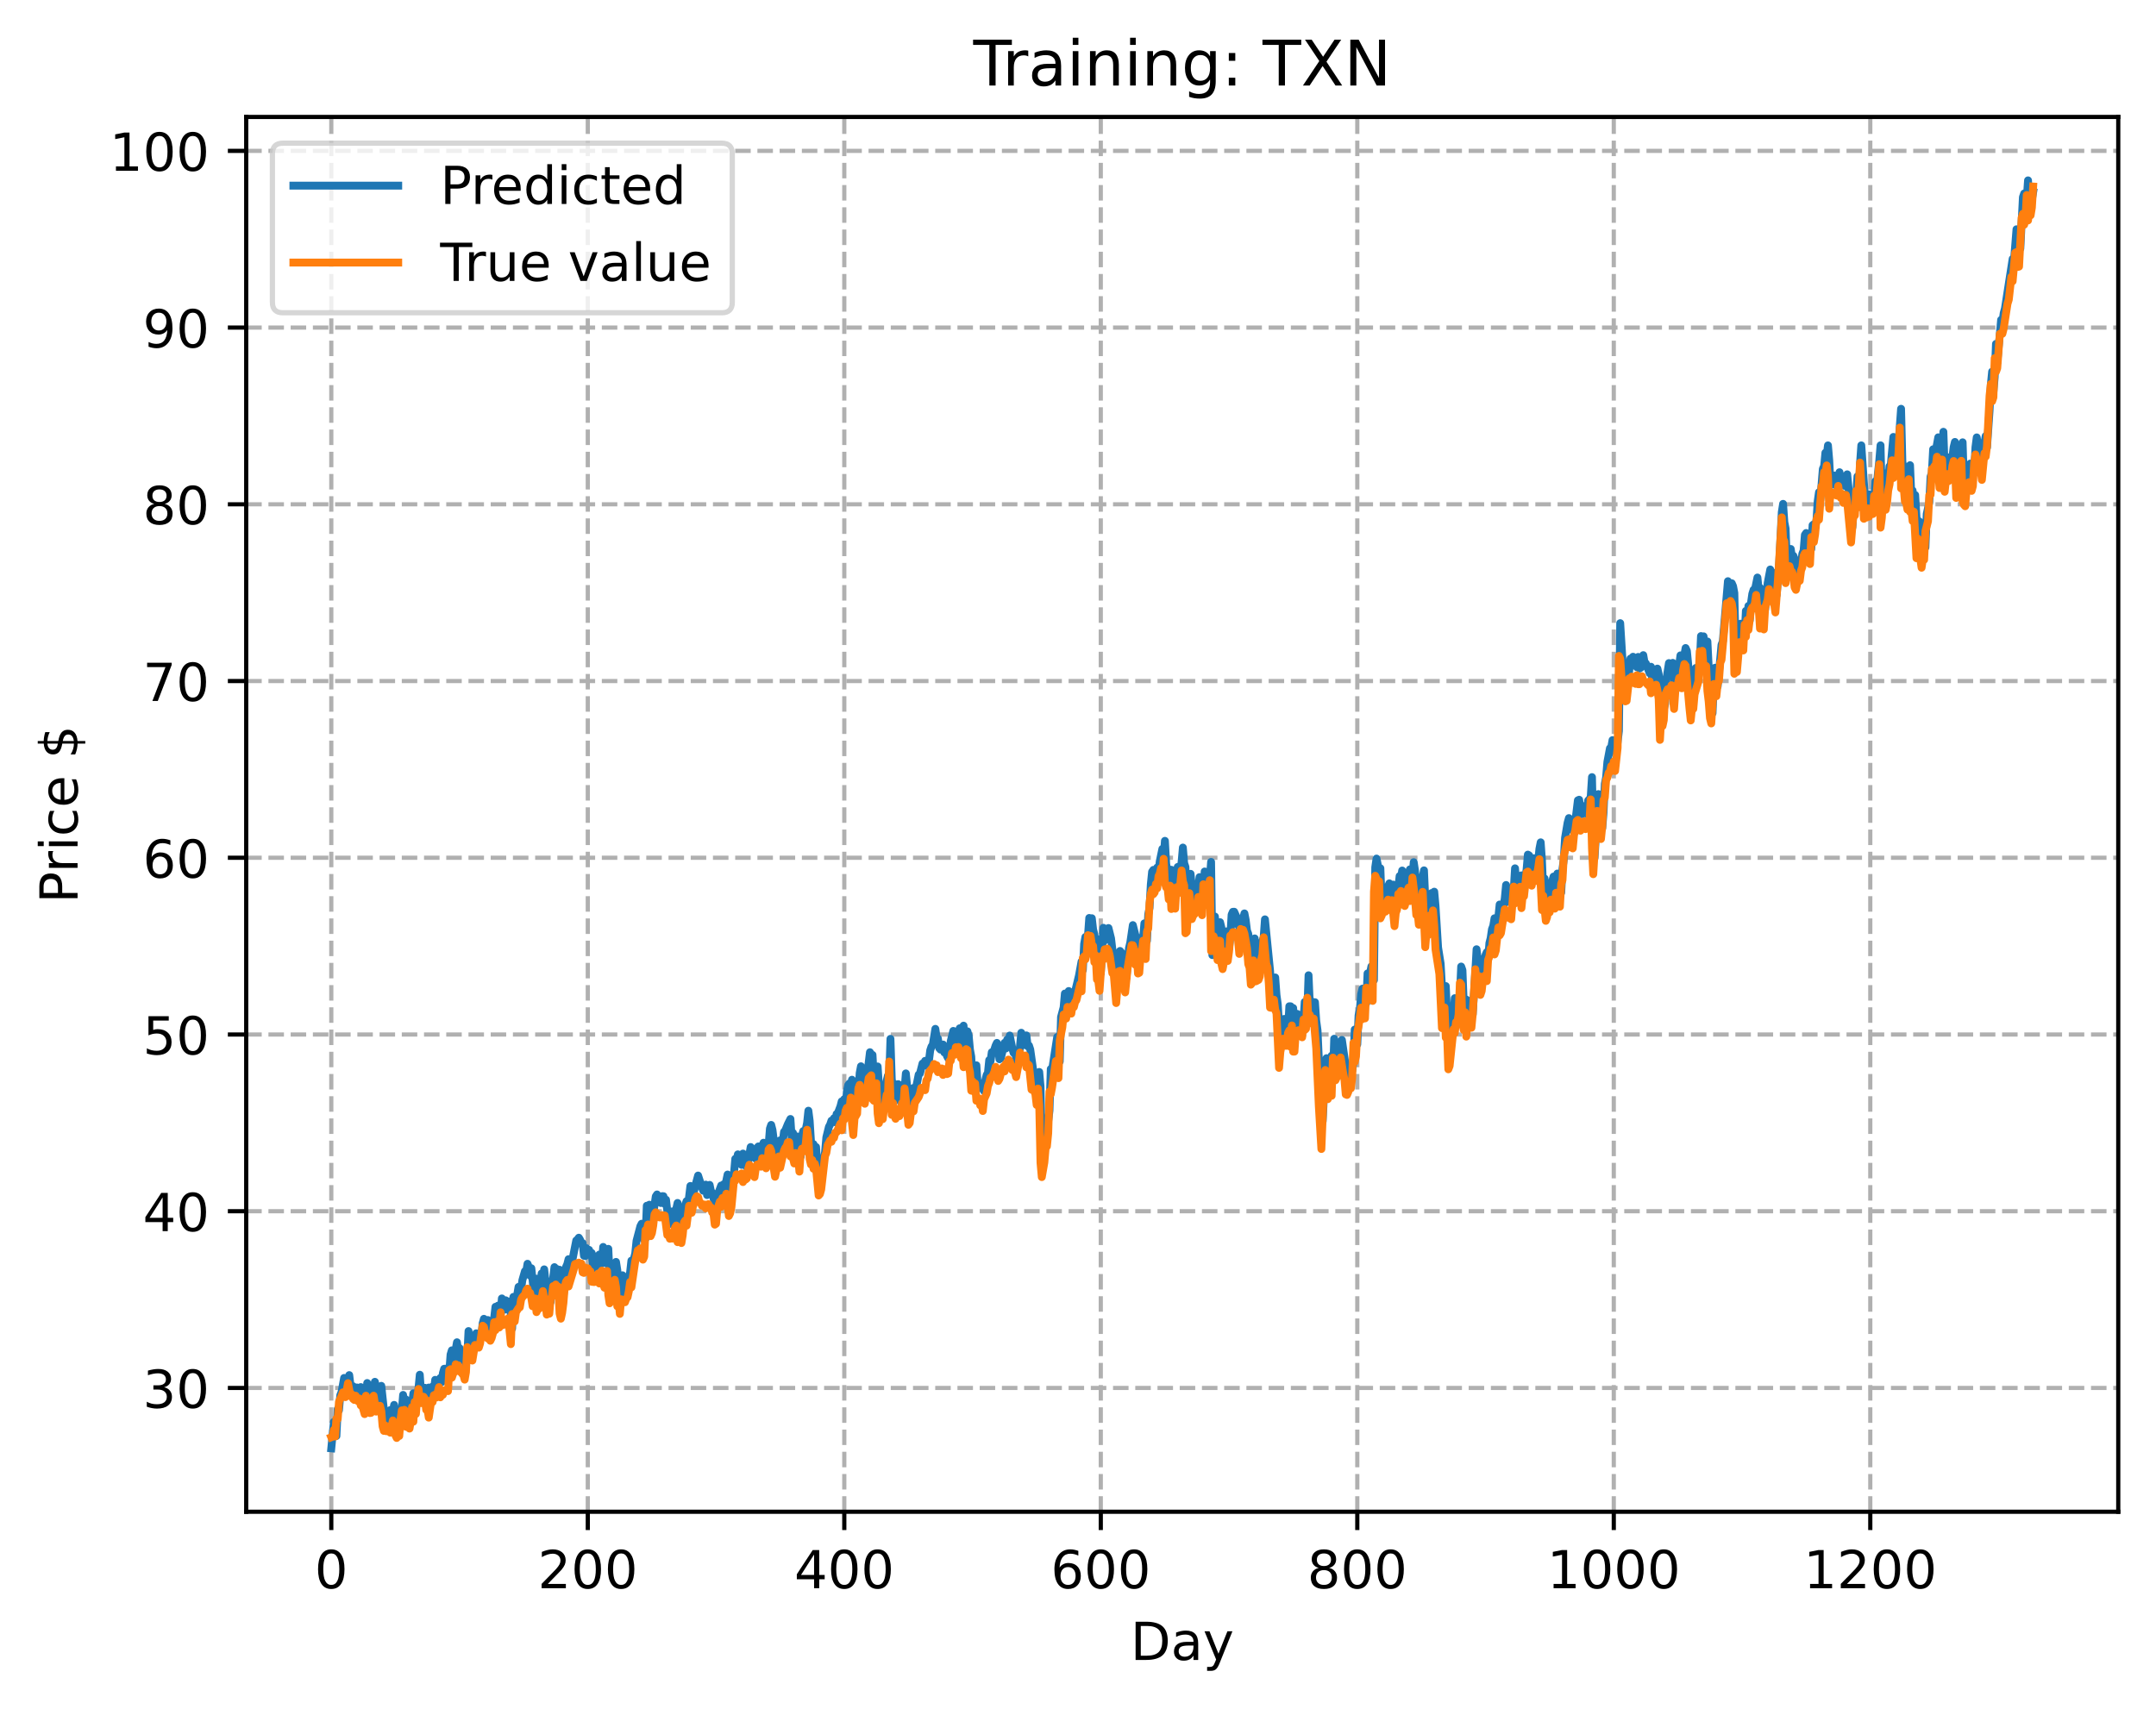 <?xml version="1.0" encoding="utf-8" standalone="no"?>
<!DOCTYPE svg PUBLIC "-//W3C//DTD SVG 1.1//EN"
  "http://www.w3.org/Graphics/SVG/1.1/DTD/svg11.dtd">
<!-- Created with matplotlib (https://matplotlib.org/) -->
<svg height="325.986pt" version="1.1" viewBox="0 0 411.286 325.986" width="411.286pt" xmlns="http://www.w3.org/2000/svg" xmlns:xlink="http://www.w3.org/1999/xlink">
 <defs>
  <style type="text/css">
*{stroke-linecap:butt;stroke-linejoin:round;}
  </style>
 </defs>
 <g id="figure_1">
  <g id="patch_1">
   <path d="M 0 325.986 
L 411.286 325.986 
L 411.286 0 
L 0 0 
z
" style="fill:#ffffff;"/>
  </g>
  <g id="axes_1">
   <g id="patch_2">
    <path d="M 46.966 288.43 
L 404.086 288.43 
L 404.086 22.318 
L 46.966 22.318 
z
" style="fill:#ffffff;"/>
   </g>
   <g id="matplotlib.axis_1">
    <g id="xtick_1">
     <g id="line2d_1">
      <path clip-path="url(#p1bcde940a5)" d="M 63.198 288.43 
L 63.198 22.318 
" style="fill:none;stroke:#b0b0b0;stroke-dasharray:2.96,1.28;stroke-dashoffset:0;stroke-width:0.8;"/>
     </g>
     <g id="line2d_2">
      <defs>
       <path d="M 0 0 
L 0 3.5 
" id="m565a845f09" style="stroke:#000000;stroke-width:0.8;"/>
      </defs>
      <g>
       <use style="stroke:#000000;stroke-width:0.8;" x="63.198" xlink:href="#m565a845f09" y="288.43"/>
      </g>
     </g>
     <g id="text_1">
      <!-- 0 -->
      <defs>
       <path d="M 31.781 66.406 
Q 24.172 66.406 20.328 58.906 
Q 16.5 51.422 16.5 36.375 
Q 16.5 21.391 20.328 13.891 
Q 24.172 6.391 31.781 6.391 
Q 39.453 6.391 43.281 13.891 
Q 47.125 21.391 47.125 36.375 
Q 47.125 51.422 43.281 58.906 
Q 39.453 66.406 31.781 66.406 
z
M 31.781 74.219 
Q 44.047 74.219 50.516 64.516 
Q 56.984 54.828 56.984 36.375 
Q 56.984 17.969 50.516 8.266 
Q 44.047 -1.422 31.781 -1.422 
Q 19.531 -1.422 13.062 8.266 
Q 6.594 17.969 6.594 36.375 
Q 6.594 54.828 13.062 64.516 
Q 19.531 74.219 31.781 74.219 
z
" id="DejaVuSans-48"/>
      </defs>
      <g transform="translate(60.017 303.029)scale(0.1 -0.1)">
       <use xlink:href="#DejaVuSans-48"/>
      </g>
     </g>
    </g>
    <g id="xtick_2">
     <g id="line2d_3">
      <path clip-path="url(#p1bcde940a5)" d="M 112.129 288.43 
L 112.129 22.318 
" style="fill:none;stroke:#b0b0b0;stroke-dasharray:2.96,1.28;stroke-dashoffset:0;stroke-width:0.8;"/>
     </g>
     <g id="line2d_4">
      <g>
       <use style="stroke:#000000;stroke-width:0.8;" x="112.129" xlink:href="#m565a845f09" y="288.43"/>
      </g>
     </g>
     <g id="text_2">
      <!-- 200 -->
      <defs>
       <path d="M 19.188 8.297 
L 53.609 8.297 
L 53.609 0 
L 7.328 0 
L 7.328 8.297 
Q 12.938 14.109 22.625 23.891 
Q 32.328 33.688 34.812 36.531 
Q 39.547 41.844 41.422 45.531 
Q 43.312 49.219 43.312 52.781 
Q 43.312 58.594 39.234 62.25 
Q 35.156 65.922 28.609 65.922 
Q 23.969 65.922 18.812 64.312 
Q 13.672 62.703 7.812 59.422 
L 7.812 69.391 
Q 13.766 71.781 18.938 73 
Q 24.125 74.219 28.422 74.219 
Q 39.75 74.219 46.484 68.547 
Q 53.219 62.891 53.219 53.422 
Q 53.219 48.922 51.531 44.891 
Q 49.859 40.875 45.406 35.406 
Q 44.188 33.984 37.641 27.219 
Q 31.109 20.453 19.188 8.297 
z
" id="DejaVuSans-50"/>
      </defs>
      <g transform="translate(102.585 303.029)scale(0.1 -0.1)">
       <use xlink:href="#DejaVuSans-50"/>
       <use x="63.623" xlink:href="#DejaVuSans-48"/>
       <use x="127.246" xlink:href="#DejaVuSans-48"/>
      </g>
     </g>
    </g>
    <g id="xtick_3">
     <g id="line2d_5">
      <path clip-path="url(#p1bcde940a5)" d="M 161.06 288.43 
L 161.06 22.318 
" style="fill:none;stroke:#b0b0b0;stroke-dasharray:2.96,1.28;stroke-dashoffset:0;stroke-width:0.8;"/>
     </g>
     <g id="line2d_6">
      <g>
       <use style="stroke:#000000;stroke-width:0.8;" x="161.06" xlink:href="#m565a845f09" y="288.43"/>
      </g>
     </g>
     <g id="text_3">
      <!-- 400 -->
      <defs>
       <path d="M 37.797 64.312 
L 12.891 25.391 
L 37.797 25.391 
z
M 35.203 72.906 
L 47.609 72.906 
L 47.609 25.391 
L 58.016 25.391 
L 58.016 17.188 
L 47.609 17.188 
L 47.609 0 
L 37.797 0 
L 37.797 17.188 
L 4.891 17.188 
L 4.891 26.703 
z
" id="DejaVuSans-52"/>
      </defs>
      <g transform="translate(151.516 303.029)scale(0.1 -0.1)">
       <use xlink:href="#DejaVuSans-52"/>
       <use x="63.623" xlink:href="#DejaVuSans-48"/>
       <use x="127.246" xlink:href="#DejaVuSans-48"/>
      </g>
     </g>
    </g>
    <g id="xtick_4">
     <g id="line2d_7">
      <path clip-path="url(#p1bcde940a5)" d="M 209.99 288.43 
L 209.99 22.318 
" style="fill:none;stroke:#b0b0b0;stroke-dasharray:2.96,1.28;stroke-dashoffset:0;stroke-width:0.8;"/>
     </g>
     <g id="line2d_8">
      <g>
       <use style="stroke:#000000;stroke-width:0.8;" x="209.99" xlink:href="#m565a845f09" y="288.43"/>
      </g>
     </g>
     <g id="text_4">
      <!-- 600 -->
      <defs>
       <path d="M 33.016 40.375 
Q 26.375 40.375 22.484 35.828 
Q 18.609 31.297 18.609 23.391 
Q 18.609 15.531 22.484 10.953 
Q 26.375 6.391 33.016 6.391 
Q 39.656 6.391 43.531 10.953 
Q 47.406 15.531 47.406 23.391 
Q 47.406 31.297 43.531 35.828 
Q 39.656 40.375 33.016 40.375 
z
M 52.594 71.297 
L 52.594 62.312 
Q 48.875 64.062 45.094 64.984 
Q 41.312 65.922 37.594 65.922 
Q 27.828 65.922 22.672 59.328 
Q 17.531 52.734 16.797 39.406 
Q 19.672 43.656 24.016 45.922 
Q 28.375 48.188 33.594 48.188 
Q 44.578 48.188 50.953 41.516 
Q 57.328 34.859 57.328 23.391 
Q 57.328 12.156 50.688 5.359 
Q 44.047 -1.422 33.016 -1.422 
Q 20.359 -1.422 13.672 8.266 
Q 6.984 17.969 6.984 36.375 
Q 6.984 53.656 15.188 63.938 
Q 23.391 74.219 37.203 74.219 
Q 40.922 74.219 44.703 73.484 
Q 48.484 72.75 52.594 71.297 
z
" id="DejaVuSans-54"/>
      </defs>
      <g transform="translate(200.446 303.029)scale(0.1 -0.1)">
       <use xlink:href="#DejaVuSans-54"/>
       <use x="63.623" xlink:href="#DejaVuSans-48"/>
       <use x="127.246" xlink:href="#DejaVuSans-48"/>
      </g>
     </g>
    </g>
    <g id="xtick_5">
     <g id="line2d_9">
      <path clip-path="url(#p1bcde940a5)" d="M 258.921 288.43 
L 258.921 22.318 
" style="fill:none;stroke:#b0b0b0;stroke-dasharray:2.96,1.28;stroke-dashoffset:0;stroke-width:0.8;"/>
     </g>
     <g id="line2d_10">
      <g>
       <use style="stroke:#000000;stroke-width:0.8;" x="258.921" xlink:href="#m565a845f09" y="288.43"/>
      </g>
     </g>
     <g id="text_5">
      <!-- 800 -->
      <defs>
       <path d="M 31.781 34.625 
Q 24.75 34.625 20.719 30.859 
Q 16.703 27.094 16.703 20.516 
Q 16.703 13.922 20.719 10.156 
Q 24.75 6.391 31.781 6.391 
Q 38.812 6.391 42.859 10.172 
Q 46.922 13.969 46.922 20.516 
Q 46.922 27.094 42.891 30.859 
Q 38.875 34.625 31.781 34.625 
z
M 21.922 38.812 
Q 15.578 40.375 12.031 44.719 
Q 8.5 49.078 8.5 55.328 
Q 8.5 64.062 14.719 69.141 
Q 20.953 74.219 31.781 74.219 
Q 42.672 74.219 48.875 69.141 
Q 55.078 64.062 55.078 55.328 
Q 55.078 49.078 51.531 44.719 
Q 48 40.375 41.703 38.812 
Q 48.828 37.156 52.797 32.312 
Q 56.781 27.484 56.781 20.516 
Q 56.781 9.906 50.312 4.234 
Q 43.844 -1.422 31.781 -1.422 
Q 19.734 -1.422 13.25 4.234 
Q 6.781 9.906 6.781 20.516 
Q 6.781 27.484 10.781 32.312 
Q 14.797 37.156 21.922 38.812 
z
M 18.312 54.391 
Q 18.312 48.734 21.844 45.562 
Q 25.391 42.391 31.781 42.391 
Q 38.141 42.391 41.719 45.562 
Q 45.312 48.734 45.312 54.391 
Q 45.312 60.062 41.719 63.234 
Q 38.141 66.406 31.781 66.406 
Q 25.391 66.406 21.844 63.234 
Q 18.312 60.062 18.312 54.391 
z
" id="DejaVuSans-56"/>
      </defs>
      <g transform="translate(249.377 303.029)scale(0.1 -0.1)">
       <use xlink:href="#DejaVuSans-56"/>
       <use x="63.623" xlink:href="#DejaVuSans-48"/>
       <use x="127.246" xlink:href="#DejaVuSans-48"/>
      </g>
     </g>
    </g>
    <g id="xtick_6">
     <g id="line2d_11">
      <path clip-path="url(#p1bcde940a5)" d="M 307.851 288.43 
L 307.851 22.318 
" style="fill:none;stroke:#b0b0b0;stroke-dasharray:2.96,1.28;stroke-dashoffset:0;stroke-width:0.8;"/>
     </g>
     <g id="line2d_12">
      <g>
       <use style="stroke:#000000;stroke-width:0.8;" x="307.851" xlink:href="#m565a845f09" y="288.43"/>
      </g>
     </g>
     <g id="text_6">
      <!-- 1000 -->
      <defs>
       <path d="M 12.406 8.297 
L 28.516 8.297 
L 28.516 63.922 
L 10.984 60.406 
L 10.984 69.391 
L 28.422 72.906 
L 38.281 72.906 
L 38.281 8.297 
L 54.391 8.297 
L 54.391 0 
L 12.406 0 
z
" id="DejaVuSans-49"/>
      </defs>
      <g transform="translate(295.126 303.029)scale(0.1 -0.1)">
       <use xlink:href="#DejaVuSans-49"/>
       <use x="63.623" xlink:href="#DejaVuSans-48"/>
       <use x="127.246" xlink:href="#DejaVuSans-48"/>
       <use x="190.869" xlink:href="#DejaVuSans-48"/>
      </g>
     </g>
    </g>
    <g id="xtick_7">
     <g id="line2d_13">
      <path clip-path="url(#p1bcde940a5)" d="M 356.782 288.43 
L 356.782 22.318 
" style="fill:none;stroke:#b0b0b0;stroke-dasharray:2.96,1.28;stroke-dashoffset:0;stroke-width:0.8;"/>
     </g>
     <g id="line2d_14">
      <g>
       <use style="stroke:#000000;stroke-width:0.8;" x="356.782" xlink:href="#m565a845f09" y="288.43"/>
      </g>
     </g>
     <g id="text_7">
      <!-- 1200 -->
      <g transform="translate(344.057 303.029)scale(0.1 -0.1)">
       <use xlink:href="#DejaVuSans-49"/>
       <use x="63.623" xlink:href="#DejaVuSans-50"/>
       <use x="127.246" xlink:href="#DejaVuSans-48"/>
       <use x="190.869" xlink:href="#DejaVuSans-48"/>
      </g>
     </g>
    </g>
    <g id="text_8">
     <!-- Day -->
     <defs>
      <path d="M 19.672 64.797 
L 19.672 8.109 
L 31.594 8.109 
Q 46.688 8.109 53.688 14.938 
Q 60.688 21.781 60.688 36.531 
Q 60.688 51.172 53.688 57.984 
Q 46.688 64.797 31.594 64.797 
z
M 9.812 72.906 
L 30.078 72.906 
Q 51.266 72.906 61.172 64.094 
Q 71.094 55.281 71.094 36.531 
Q 71.094 17.672 61.125 8.828 
Q 51.172 0 30.078 0 
L 9.812 0 
z
" id="DejaVuSans-68"/>
      <path d="M 34.281 27.484 
Q 23.391 27.484 19.188 25 
Q 14.984 22.516 14.984 16.5 
Q 14.984 11.719 18.141 8.906 
Q 21.297 6.109 26.703 6.109 
Q 34.188 6.109 38.703 11.406 
Q 43.219 16.703 43.219 25.484 
L 43.219 27.484 
z
M 52.203 31.203 
L 52.203 0 
L 43.219 0 
L 43.219 8.297 
Q 40.141 3.328 35.547 0.953 
Q 30.953 -1.422 24.312 -1.422 
Q 15.922 -1.422 10.953 3.297 
Q 6 8.016 6 15.922 
Q 6 25.141 12.172 29.828 
Q 18.359 34.516 30.609 34.516 
L 43.219 34.516 
L 43.219 35.406 
Q 43.219 41.609 39.141 45 
Q 35.062 48.391 27.688 48.391 
Q 23 48.391 18.547 47.266 
Q 14.109 46.141 10.016 43.891 
L 10.016 52.203 
Q 14.938 54.109 19.578 55.047 
Q 24.219 56 28.609 56 
Q 40.484 56 46.344 49.844 
Q 52.203 43.703 52.203 31.203 
z
" id="DejaVuSans-97"/>
      <path d="M 32.172 -5.078 
Q 28.375 -14.844 24.75 -17.812 
Q 21.141 -20.797 15.094 -20.797 
L 7.906 -20.797 
L 7.906 -13.281 
L 13.188 -13.281 
Q 16.891 -13.281 18.938 -11.516 
Q 21 -9.766 23.484 -3.219 
L 25.094 0.875 
L 2.984 54.688 
L 12.5 54.688 
L 29.594 11.922 
L 46.688 54.688 
L 56.203 54.688 
z
" id="DejaVuSans-121"/>
     </defs>
     <g transform="translate(215.652 316.707)scale(0.1 -0.1)">
      <use xlink:href="#DejaVuSans-68"/>
      <use x="77.002" xlink:href="#DejaVuSans-97"/>
      <use x="138.281" xlink:href="#DejaVuSans-121"/>
     </g>
    </g>
   </g>
   <g id="matplotlib.axis_2">
    <g id="ytick_1">
     <g id="line2d_15">
      <path clip-path="url(#p1bcde940a5)" d="M 46.966 264.813 
L 404.086 264.813 
" style="fill:none;stroke:#b0b0b0;stroke-dasharray:2.96,1.28;stroke-dashoffset:0;stroke-width:0.8;"/>
     </g>
     <g id="line2d_16">
      <defs>
       <path d="M 0 0 
L -3.5 0 
" id="m0d11095595" style="stroke:#000000;stroke-width:0.8;"/>
      </defs>
      <g>
       <use style="stroke:#000000;stroke-width:0.8;" x="46.966" xlink:href="#m0d11095595" y="264.813"/>
      </g>
     </g>
     <g id="text_9">
      <!-- 30 -->
      <defs>
       <path d="M 40.578 39.312 
Q 47.656 37.797 51.625 33 
Q 55.609 28.219 55.609 21.188 
Q 55.609 10.406 48.188 4.484 
Q 40.766 -1.422 27.094 -1.422 
Q 22.516 -1.422 17.656 -0.516 
Q 12.797 0.391 7.625 2.203 
L 7.625 11.719 
Q 11.719 9.328 16.594 8.109 
Q 21.484 6.891 26.812 6.891 
Q 36.078 6.891 40.938 10.547 
Q 45.797 14.203 45.797 21.188 
Q 45.797 27.641 41.281 31.266 
Q 36.766 34.906 28.719 34.906 
L 20.219 34.906 
L 20.219 43.016 
L 29.109 43.016 
Q 36.375 43.016 40.234 45.922 
Q 44.094 48.828 44.094 54.297 
Q 44.094 59.906 40.109 62.906 
Q 36.141 65.922 28.719 65.922 
Q 24.656 65.922 20.016 65.031 
Q 15.375 64.156 9.812 62.312 
L 9.812 71.094 
Q 15.438 72.656 20.344 73.438 
Q 25.25 74.219 29.594 74.219 
Q 40.828 74.219 47.359 69.109 
Q 53.906 64.016 53.906 55.328 
Q 53.906 49.266 50.438 45.094 
Q 46.969 40.922 40.578 39.312 
z
" id="DejaVuSans-51"/>
      </defs>
      <g transform="translate(27.241 268.612)scale(0.1 -0.1)">
       <use xlink:href="#DejaVuSans-51"/>
       <use x="63.623" xlink:href="#DejaVuSans-48"/>
      </g>
     </g>
    </g>
    <g id="ytick_2">
     <g id="line2d_17">
      <path clip-path="url(#p1bcde940a5)" d="M 46.966 231.094 
L 404.086 231.094 
" style="fill:none;stroke:#b0b0b0;stroke-dasharray:2.96,1.28;stroke-dashoffset:0;stroke-width:0.8;"/>
     </g>
     <g id="line2d_18">
      <g>
       <use style="stroke:#000000;stroke-width:0.8;" x="46.966" xlink:href="#m0d11095595" y="231.094"/>
      </g>
     </g>
     <g id="text_10">
      <!-- 40 -->
      <g transform="translate(27.241 234.893)scale(0.1 -0.1)">
       <use xlink:href="#DejaVuSans-52"/>
       <use x="63.623" xlink:href="#DejaVuSans-48"/>
      </g>
     </g>
    </g>
    <g id="ytick_3">
     <g id="line2d_19">
      <path clip-path="url(#p1bcde940a5)" d="M 46.966 197.375 
L 404.086 197.375 
" style="fill:none;stroke:#b0b0b0;stroke-dasharray:2.96,1.28;stroke-dashoffset:0;stroke-width:0.8;"/>
     </g>
     <g id="line2d_20">
      <g>
       <use style="stroke:#000000;stroke-width:0.8;" x="46.966" xlink:href="#m0d11095595" y="197.375"/>
      </g>
     </g>
     <g id="text_11">
      <!-- 50 -->
      <defs>
       <path d="M 10.797 72.906 
L 49.516 72.906 
L 49.516 64.594 
L 19.828 64.594 
L 19.828 46.734 
Q 21.969 47.469 24.109 47.828 
Q 26.266 48.188 28.422 48.188 
Q 40.625 48.188 47.75 41.5 
Q 54.891 34.812 54.891 23.391 
Q 54.891 11.625 47.562 5.094 
Q 40.234 -1.422 26.906 -1.422 
Q 22.312 -1.422 17.547 -0.641 
Q 12.797 0.141 7.719 1.703 
L 7.719 11.625 
Q 12.109 9.234 16.797 8.062 
Q 21.484 6.891 26.703 6.891 
Q 35.156 6.891 40.078 11.328 
Q 45.016 15.766 45.016 23.391 
Q 45.016 31 40.078 35.438 
Q 35.156 39.891 26.703 39.891 
Q 22.75 39.891 18.812 39.016 
Q 14.891 38.141 10.797 36.281 
z
" id="DejaVuSans-53"/>
      </defs>
      <g transform="translate(27.241 201.175)scale(0.1 -0.1)">
       <use xlink:href="#DejaVuSans-53"/>
       <use x="63.623" xlink:href="#DejaVuSans-48"/>
      </g>
     </g>
    </g>
    <g id="ytick_4">
     <g id="line2d_21">
      <path clip-path="url(#p1bcde940a5)" d="M 46.966 163.656 
L 404.086 163.656 
" style="fill:none;stroke:#b0b0b0;stroke-dasharray:2.96,1.28;stroke-dashoffset:0;stroke-width:0.8;"/>
     </g>
     <g id="line2d_22">
      <g>
       <use style="stroke:#000000;stroke-width:0.8;" x="46.966" xlink:href="#m0d11095595" y="163.656"/>
      </g>
     </g>
     <g id="text_12">
      <!-- 60 -->
      <g transform="translate(27.241 167.456)scale(0.1 -0.1)">
       <use xlink:href="#DejaVuSans-54"/>
       <use x="63.623" xlink:href="#DejaVuSans-48"/>
      </g>
     </g>
    </g>
    <g id="ytick_5">
     <g id="line2d_23">
      <path clip-path="url(#p1bcde940a5)" d="M 46.966 129.938 
L 404.086 129.938 
" style="fill:none;stroke:#b0b0b0;stroke-dasharray:2.96,1.28;stroke-dashoffset:0;stroke-width:0.8;"/>
     </g>
     <g id="line2d_24">
      <g>
       <use style="stroke:#000000;stroke-width:0.8;" x="46.966" xlink:href="#m0d11095595" y="129.938"/>
      </g>
     </g>
     <g id="text_13">
      <!-- 70 -->
      <defs>
       <path d="M 8.203 72.906 
L 55.078 72.906 
L 55.078 68.703 
L 28.609 0 
L 18.312 0 
L 43.219 64.594 
L 8.203 64.594 
z
" id="DejaVuSans-55"/>
      </defs>
      <g transform="translate(27.241 133.737)scale(0.1 -0.1)">
       <use xlink:href="#DejaVuSans-55"/>
       <use x="63.623" xlink:href="#DejaVuSans-48"/>
      </g>
     </g>
    </g>
    <g id="ytick_6">
     <g id="line2d_25">
      <path clip-path="url(#p1bcde940a5)" d="M 46.966 96.219 
L 404.086 96.219 
" style="fill:none;stroke:#b0b0b0;stroke-dasharray:2.96,1.28;stroke-dashoffset:0;stroke-width:0.8;"/>
     </g>
     <g id="line2d_26">
      <g>
       <use style="stroke:#000000;stroke-width:0.8;" x="46.966" xlink:href="#m0d11095595" y="96.219"/>
      </g>
     </g>
     <g id="text_14">
      <!-- 80 -->
      <g transform="translate(27.241 100.018)scale(0.1 -0.1)">
       <use xlink:href="#DejaVuSans-56"/>
       <use x="63.623" xlink:href="#DejaVuSans-48"/>
      </g>
     </g>
    </g>
    <g id="ytick_7">
     <g id="line2d_27">
      <path clip-path="url(#p1bcde940a5)" d="M 46.966 62.5 
L 404.086 62.5 
" style="fill:none;stroke:#b0b0b0;stroke-dasharray:2.96,1.28;stroke-dashoffset:0;stroke-width:0.8;"/>
     </g>
     <g id="line2d_28">
      <g>
       <use style="stroke:#000000;stroke-width:0.8;" x="46.966" xlink:href="#m0d11095595" y="62.5"/>
      </g>
     </g>
     <g id="text_15">
      <!-- 90 -->
      <defs>
       <path d="M 10.984 1.516 
L 10.984 10.5 
Q 14.703 8.734 18.5 7.812 
Q 22.312 6.891 25.984 6.891 
Q 35.75 6.891 40.891 13.453 
Q 46.047 20.016 46.781 33.406 
Q 43.953 29.203 39.594 26.953 
Q 35.25 24.703 29.984 24.703 
Q 19.047 24.703 12.672 31.312 
Q 6.297 37.938 6.297 49.422 
Q 6.297 60.641 12.938 67.422 
Q 19.578 74.219 30.609 74.219 
Q 43.266 74.219 49.922 64.516 
Q 56.594 54.828 56.594 36.375 
Q 56.594 19.141 48.406 8.859 
Q 40.234 -1.422 26.422 -1.422 
Q 22.703 -1.422 18.891 -0.688 
Q 15.094 0.047 10.984 1.516 
z
M 30.609 32.422 
Q 37.25 32.422 41.125 36.953 
Q 45.016 41.5 45.016 49.422 
Q 45.016 57.281 41.125 61.844 
Q 37.25 66.406 30.609 66.406 
Q 23.969 66.406 20.094 61.844 
Q 16.219 57.281 16.219 49.422 
Q 16.219 41.5 20.094 36.953 
Q 23.969 32.422 30.609 32.422 
z
" id="DejaVuSans-57"/>
      </defs>
      <g transform="translate(27.241 66.299)scale(0.1 -0.1)">
       <use xlink:href="#DejaVuSans-57"/>
       <use x="63.623" xlink:href="#DejaVuSans-48"/>
      </g>
     </g>
    </g>
    <g id="ytick_8">
     <g id="line2d_29">
      <path clip-path="url(#p1bcde940a5)" d="M 46.966 28.781 
L 404.086 28.781 
" style="fill:none;stroke:#b0b0b0;stroke-dasharray:2.96,1.28;stroke-dashoffset:0;stroke-width:0.8;"/>
     </g>
     <g id="line2d_30">
      <g>
       <use style="stroke:#000000;stroke-width:0.8;" x="46.966" xlink:href="#m0d11095595" y="28.781"/>
      </g>
     </g>
     <g id="text_16">
      <!-- 100 -->
      <g transform="translate(20.878 32.58)scale(0.1 -0.1)">
       <use xlink:href="#DejaVuSans-49"/>
       <use x="63.623" xlink:href="#DejaVuSans-48"/>
       <use x="127.246" xlink:href="#DejaVuSans-48"/>
      </g>
     </g>
    </g>
    <g id="text_17">
     <!-- Price $ -->
     <defs>
      <path d="M 19.672 64.797 
L 19.672 37.406 
L 32.078 37.406 
Q 38.969 37.406 42.719 40.969 
Q 46.484 44.531 46.484 51.125 
Q 46.484 57.672 42.719 61.234 
Q 38.969 64.797 32.078 64.797 
z
M 9.812 72.906 
L 32.078 72.906 
Q 44.344 72.906 50.609 67.359 
Q 56.891 61.812 56.891 51.125 
Q 56.891 40.328 50.609 34.812 
Q 44.344 29.297 32.078 29.297 
L 19.672 29.297 
L 19.672 0 
L 9.812 0 
z
" id="DejaVuSans-80"/>
      <path d="M 41.109 46.297 
Q 39.594 47.172 37.812 47.578 
Q 36.031 48 33.891 48 
Q 26.266 48 22.188 43.047 
Q 18.109 38.094 18.109 28.812 
L 18.109 0 
L 9.078 0 
L 9.078 54.688 
L 18.109 54.688 
L 18.109 46.188 
Q 20.953 51.172 25.484 53.578 
Q 30.031 56 36.531 56 
Q 37.453 56 38.578 55.875 
Q 39.703 55.766 41.062 55.516 
z
" id="DejaVuSans-114"/>
      <path d="M 9.422 54.688 
L 18.406 54.688 
L 18.406 0 
L 9.422 0 
z
M 9.422 75.984 
L 18.406 75.984 
L 18.406 64.594 
L 9.422 64.594 
z
" id="DejaVuSans-105"/>
      <path d="M 48.781 52.594 
L 48.781 44.188 
Q 44.969 46.297 41.141 47.344 
Q 37.312 48.391 33.406 48.391 
Q 24.656 48.391 19.812 42.844 
Q 14.984 37.312 14.984 27.297 
Q 14.984 17.281 19.812 11.734 
Q 24.656 6.203 33.406 6.203 
Q 37.312 6.203 41.141 7.25 
Q 44.969 8.297 48.781 10.406 
L 48.781 2.094 
Q 45.016 0.344 40.984 -0.531 
Q 36.969 -1.422 32.422 -1.422 
Q 20.062 -1.422 12.781 6.344 
Q 5.516 14.109 5.516 27.297 
Q 5.516 40.672 12.859 48.328 
Q 20.219 56 33.016 56 
Q 37.156 56 41.109 55.141 
Q 45.062 54.297 48.781 52.594 
z
" id="DejaVuSans-99"/>
      <path d="M 56.203 29.594 
L 56.203 25.203 
L 14.891 25.203 
Q 15.484 15.922 20.484 11.062 
Q 25.484 6.203 34.422 6.203 
Q 39.594 6.203 44.453 7.469 
Q 49.312 8.734 54.109 11.281 
L 54.109 2.781 
Q 49.266 0.734 44.188 -0.344 
Q 39.109 -1.422 33.891 -1.422 
Q 20.797 -1.422 13.156 6.188 
Q 5.516 13.812 5.516 26.812 
Q 5.516 40.234 12.766 48.109 
Q 20.016 56 32.328 56 
Q 43.359 56 49.781 48.891 
Q 56.203 41.797 56.203 29.594 
z
M 47.219 32.234 
Q 47.125 39.594 43.094 43.984 
Q 39.062 48.391 32.422 48.391 
Q 24.906 48.391 20.391 44.141 
Q 15.875 39.891 15.188 32.172 
z
" id="DejaVuSans-101"/>
      <path id="DejaVuSans-32"/>
      <path d="M 33.797 -14.703 
L 28.906 -14.703 
L 28.859 0 
Q 23.734 0.094 18.609 1.188 
Q 13.484 2.297 8.297 4.5 
L 8.297 13.281 
Q 13.281 10.156 18.375 8.562 
Q 23.484 6.984 28.906 6.938 
L 28.906 29.203 
Q 18.109 30.953 13.203 35.156 
Q 8.297 39.359 8.297 46.688 
Q 8.297 54.641 13.625 59.219 
Q 18.953 63.812 28.906 64.5 
L 28.906 75.984 
L 33.797 75.984 
L 33.797 64.656 
Q 38.328 64.453 42.578 63.688 
Q 46.828 62.938 50.875 61.625 
L 50.875 53.078 
Q 46.828 55.125 42.547 56.25 
Q 38.281 57.375 33.797 57.562 
L 33.797 36.719 
Q 44.875 35.016 50.094 30.609 
Q 55.328 26.219 55.328 18.609 
Q 55.328 10.359 49.781 5.594 
Q 44.234 0.828 33.797 0.094 
z
M 28.906 37.594 
L 28.906 57.625 
Q 23.25 56.984 20.266 54.391 
Q 17.281 51.812 17.281 47.516 
Q 17.281 43.312 20.031 40.969 
Q 22.797 38.625 28.906 37.594 
z
M 33.797 28.219 
L 33.797 7.078 
Q 39.984 7.906 43.141 10.594 
Q 46.297 13.281 46.297 17.672 
Q 46.297 21.969 43.281 24.5 
Q 40.281 27.047 33.797 28.219 
z
" id="DejaVuSans-36"/>
     </defs>
     <g transform="translate(14.798 172.342)rotate(-90)scale(0.1 -0.1)">
      <use xlink:href="#DejaVuSans-80"/>
      <use x="58.553" xlink:href="#DejaVuSans-114"/>
      <use x="99.666" xlink:href="#DejaVuSans-105"/>
      <use x="127.449" xlink:href="#DejaVuSans-99"/>
      <use x="182.43" xlink:href="#DejaVuSans-101"/>
      <use x="243.953" xlink:href="#DejaVuSans-32"/>
      <use x="275.74" xlink:href="#DejaVuSans-36"/>
     </g>
    </g>
   </g>
   <g id="line2d_31">
    <path clip-path="url(#p1bcde940a5)" d="M 63.198 276.334 
L 63.688 271.284 
L 63.932 271.265 
L 64.177 273.979 
L 64.422 268.843 
L 64.666 269.073 
L 64.911 266.205 
L 65.156 265.594 
L 65.645 262.904 
L 65.89 264.499 
L 66.134 265.336 
L 66.379 263.373 
L 66.623 262.361 
L 66.868 264.408 
L 67.113 265.489 
L 67.357 264.489 
L 67.602 265.755 
L 67.847 266.396 
L 68.091 264.722 
L 68.336 265.999 
L 68.581 266.23 
L 68.825 264.647 
L 69.07 265.881 
L 69.315 264.941 
L 69.804 267.455 
L 70.049 263.871 
L 70.538 266.233 
L 70.783 266.873 
L 71.027 267.022 
L 71.517 263.642 
L 71.761 265.132 
L 72.006 267.57 
L 72.251 266.813 
L 72.74 264.411 
L 73.474 271.194 
L 73.718 269.421 
L 73.963 270.371 
L 74.452 269.031 
L 74.697 270.723 
L 75.186 268.045 
L 75.676 271.299 
L 75.92 272.319 
L 76.165 271.61 
L 76.41 272.084 
L 76.899 266.141 
L 77.144 268.475 
L 77.388 266.974 
L 77.633 269.529 
L 77.878 270.271 
L 78.122 270.02 
L 78.367 270.192 
L 78.856 265.828 
L 79.101 269.816 
L 79.345 266.076 
L 79.59 267.413 
L 80.079 262.289 
L 80.324 265.879 
L 80.569 265.732 
L 80.813 264.796 
L 81.058 264.78 
L 81.303 265.968 
L 81.547 266.55 
L 81.792 264.735 
L 82.037 266.477 
L 82.281 264.79 
L 82.526 264.521 
L 82.771 265.376 
L 83.015 263.265 
L 83.26 263.521 
L 83.505 264.721 
L 83.994 262.914 
L 84.239 263.722 
L 84.483 261.992 
L 84.728 261.153 
L 84.972 261.135 
L 85.217 261.946 
L 85.462 261.535 
L 85.706 261.707 
L 85.951 258.437 
L 86.196 257.636 
L 86.44 260.182 
L 87.174 256.097 
L 87.419 258.013 
L 87.664 257.218 
L 87.908 259.494 
L 88.398 258.311 
L 88.642 259.72 
L 88.887 260.322 
L 89.132 258.864 
L 89.376 253.959 
L 89.621 256.876 
L 90.11 255.737 
L 90.355 257.632 
L 90.844 254.385 
L 91.089 254.571 
L 91.333 255.215 
L 91.578 255.443 
L 91.823 254.896 
L 92.067 252.512 
L 92.312 251.623 
L 92.557 251.82 
L 92.801 252.729 
L 93.046 251.85 
L 93.291 252.815 
L 93.535 252.404 
L 93.78 254.245 
L 94.025 252.359 
L 94.269 251.441 
L 94.514 249.331 
L 94.759 250.928 
L 95.003 249.105 
L 95.493 250.92 
L 95.737 247.732 
L 95.982 249.802 
L 96.227 249.887 
L 96.471 248.09 
L 96.716 248.443 
L 96.96 249.885 
L 97.205 248.303 
L 97.694 253.472 
L 97.939 247.438 
L 98.184 248.708 
L 98.428 248.43 
L 98.918 245.529 
L 99.162 246.334 
L 99.407 245.957 
L 99.652 244.239 
L 100.141 242.531 
L 100.386 242.591 
L 100.63 241.119 
L 100.875 241.739 
L 101.12 243.383 
L 101.364 241.975 
L 101.854 246.703 
L 102.098 246.742 
L 102.343 243.964 
L 102.587 246.916 
L 102.832 245.561 
L 103.077 245.472 
L 103.321 242.971 
L 103.566 244.377 
L 103.811 242.185 
L 104.055 244.459 
L 104.3 245.463 
L 104.545 247.129 
L 104.789 246.454 
L 105.034 248.405 
L 105.279 244.735 
L 105.523 243.822 
L 105.768 241.764 
L 106.013 242.718 
L 106.257 242.127 
L 106.502 243.859 
L 106.747 242.259 
L 106.991 247.517 
L 107.236 247.535 
L 107.481 247.366 
L 107.97 241.747 
L 108.215 241.201 
L 108.459 240.242 
L 108.704 242.393 
L 108.948 241.021 
L 109.193 240.381 
L 109.927 236.681 
L 110.172 236.489 
L 110.416 236.147 
L 110.661 236.554 
L 110.906 237.349 
L 111.15 237.177 
L 111.395 239.587 
L 111.64 239.644 
L 111.884 238.141 
L 112.129 239.355 
L 112.374 238.468 
L 112.618 239.227 
L 112.863 239.05 
L 113.108 241.229 
L 113.352 241.993 
L 113.597 241.606 
L 113.842 239.701 
L 114.086 241.517 
L 114.331 239.367 
L 114.575 241.092 
L 114.82 241.072 
L 115.065 237.909 
L 115.309 240.181 
L 115.554 240.994 
L 116.043 238.273 
L 116.288 243.436 
L 116.533 244.919 
L 116.777 243.166 
L 117.022 242.959 
L 117.511 240.764 
L 117.756 242.307 
L 118.001 245.894 
L 118.245 244.875 
L 118.49 247.769 
L 118.735 243.312 
L 118.979 244.544 
L 119.224 245.091 
L 119.469 245.189 
L 119.713 243.774 
L 119.958 243.848 
L 120.203 242.725 
L 120.447 240.519 
L 120.692 242.182 
L 120.936 240.138 
L 121.181 239.137 
L 121.426 236.731 
L 122.16 233.946 
L 122.404 233.481 
L 122.894 236.571 
L 123.138 236.344 
L 123.383 230.045 
L 123.628 230.597 
L 123.872 229.851 
L 124.362 232.63 
L 124.606 231.676 
L 125.096 228.266 
L 125.34 227.895 
L 125.585 228.464 
L 125.83 228.732 
L 126.074 229.528 
L 126.319 228.218 
L 126.563 228.226 
L 126.808 229.706 
L 127.053 228.896 
L 127.297 231.045 
L 127.542 232.193 
L 127.787 232.318 
L 128.031 233.519 
L 128.276 231.117 
L 128.521 232.856 
L 129.255 229.515 
L 129.499 233.516 
L 129.989 231.891 
L 130.233 233.567 
L 130.723 229.884 
L 130.967 229.174 
L 131.212 230.312 
L 131.701 226.272 
L 131.946 227.653 
L 132.191 228.097 
L 132.68 226.093 
L 133.169 224.287 
L 133.903 226.552 
L 134.148 227.187 
L 134.637 226.022 
L 134.882 228.008 
L 135.126 227.532 
L 135.371 226.07 
L 135.616 227.272 
L 135.86 227.558 
L 136.594 230.61 
L 136.839 230.368 
L 137.084 227.525 
L 137.573 226.189 
L 137.818 227.233 
L 138.062 225.944 
L 138.307 226.426 
L 138.796 224.095 
L 139.041 227.41 
L 139.285 229.12 
L 140.019 223.882 
L 140.264 221.092 
L 140.509 221.451 
L 140.753 220.244 
L 140.998 220.464 
L 141.243 221.157 
L 141.487 222.261 
L 141.732 220.093 
L 141.977 221.974 
L 142.221 221.425 
L 142.466 222.711 
L 142.711 221.649 
L 143.2 218.847 
L 143.445 219.469 
L 143.689 219.625 
L 143.934 220.885 
L 144.178 221.089 
L 144.423 219.013 
L 144.668 218.735 
L 144.912 219.394 
L 145.157 218.636 
L 145.402 220.39 
L 145.646 218.027 
L 146.136 218.576 
L 146.38 219.721 
L 146.625 218.417 
L 146.87 215.334 
L 147.114 214.625 
L 147.359 215.582 
L 148.093 221.337 
L 148.338 219.598 
L 148.582 219.342 
L 148.827 217.567 
L 149.072 219.744 
L 149.561 215.956 
L 149.806 215.676 
L 150.295 214.477 
L 150.784 213.493 
L 151.029 217.229 
L 151.273 216.148 
L 151.518 217.884 
L 151.763 218.803 
L 152.007 216.817 
L 152.252 218.11 
L 152.497 217.554 
L 152.741 220.666 
L 152.986 216.728 
L 153.231 215.8 
L 153.475 216.661 
L 153.965 214.231 
L 154.209 211.915 
L 154.454 213.828 
L 154.699 217.71 
L 154.943 219.068 
L 155.188 218.293 
L 155.433 220.458 
L 155.677 218.842 
L 155.922 222.434 
L 156.166 222.987 
L 156.411 224.541 
L 156.656 224.468 
L 156.9 222.403 
L 157.39 219.839 
L 157.634 217.007 
L 158.124 214.998 
L 158.368 214.54 
L 158.613 213.811 
L 158.858 214.058 
L 159.102 213.34 
L 159.347 214.121 
L 159.592 212.545 
L 159.836 212.373 
L 160.326 211.078 
L 160.57 210.131 
L 160.815 212.167 
L 161.06 209.704 
L 161.304 211.415 
L 161.549 208.283 
L 161.794 207.037 
L 162.038 206.713 
L 162.283 207.813 
L 162.527 206.006 
L 162.772 210.307 
L 163.017 212.511 
L 163.261 210.004 
L 163.506 209.59 
L 163.751 208.71 
L 163.995 204.736 
L 164.24 203.44 
L 164.485 205.806 
L 164.729 204.931 
L 164.974 205.63 
L 165.219 206.863 
L 165.953 200.756 
L 166.197 201.265 
L 166.442 201.264 
L 166.687 205.649 
L 166.931 206.504 
L 167.176 205.333 
L 167.421 203.477 
L 167.91 210.941 
L 168.399 207.708 
L 168.644 210.172 
L 169.133 206.254 
L 169.378 205.233 
L 169.622 205.841 
L 169.867 198.206 
L 170.112 205.776 
L 170.356 208.822 
L 170.601 206.783 
L 170.846 209.21 
L 171.09 209.552 
L 171.335 206.845 
L 171.824 210.25 
L 172.069 209.522 
L 172.314 206.908 
L 172.558 207.781 
L 172.803 204.799 
L 173.537 212.12 
L 174.026 207.972 
L 174.271 207.572 
L 174.515 208.667 
L 175.249 205.029 
L 175.494 204.81 
L 175.983 202.914 
L 176.228 202.963 
L 176.473 202.401 
L 176.717 203.223 
L 176.962 203.443 
L 177.207 202.356 
L 177.451 200.398 
L 177.696 199.672 
L 177.941 199.342 
L 178.43 196.301 
L 178.675 197.984 
L 178.919 198.128 
L 179.164 199.977 
L 179.409 200.259 
L 179.653 200.131 
L 179.898 199.288 
L 180.142 200.813 
L 180.387 200.427 
L 180.632 201.443 
L 180.876 201.91 
L 181.121 201.72 
L 181.366 198.65 
L 181.855 196.691 
L 182.344 198.608 
L 182.589 196.756 
L 182.834 199.577 
L 183.078 196.187 
L 183.568 198.91 
L 183.812 195.69 
L 184.057 199.651 
L 184.302 197.711 
L 184.546 196.766 
L 184.791 197.629 
L 185.036 200.276 
L 185.28 201.59 
L 185.525 205.862 
L 185.77 203.87 
L 186.014 204.884 
L 186.259 203.251 
L 186.503 207.039 
L 186.748 207.11 
L 186.993 206.695 
L 187.237 207.665 
L 187.482 207.059 
L 187.727 208.17 
L 187.971 206.065 
L 188.216 205.093 
L 188.461 204.704 
L 188.705 202.258 
L 188.95 202.504 
L 189.195 200.758 
L 189.439 200.985 
L 189.929 199.492 
L 190.173 198.98 
L 190.418 200.085 
L 190.663 202.097 
L 190.907 201.943 
L 191.641 198.961 
L 191.886 200.044 
L 192.13 198.345 
L 192.375 199.138 
L 192.62 197.575 
L 193.109 200.006 
L 193.354 200.879 
L 193.598 200.449 
L 194.088 203.36 
L 194.332 202.217 
L 194.822 197.042 
L 195.311 199.386 
L 195.556 198.681 
L 195.8 197.553 
L 196.045 199.627 
L 196.29 199.49 
L 196.534 200.236 
L 197.268 205.426 
L 197.513 205.655 
L 197.758 206.818 
L 198.002 209.012 
L 198.247 204.523 
L 198.491 207.246 
L 198.736 219.938 
L 198.981 222.048 
L 200.204 211.889 
L 200.449 203.955 
L 200.693 204.173 
L 201.672 197.853 
L 201.917 199.462 
L 202.161 202.529 
L 202.406 194.05 
L 202.895 192.219 
L 203.14 189.56 
L 203.385 190.897 
L 203.629 190.972 
L 203.874 189.08 
L 204.363 189.838 
L 204.608 190.517 
L 204.852 189.19 
L 205.097 189.156 
L 205.831 186.109 
L 206.32 183.449 
L 206.565 185.088 
L 206.81 180.103 
L 207.054 178.769 
L 207.299 180.019 
L 207.544 178.557 
L 207.788 175.14 
L 208.033 176.256 
L 208.278 175.195 
L 208.522 177.322 
L 208.767 178.283 
L 209.012 180.465 
L 209.256 179.163 
L 209.501 183.783 
L 209.746 183.944 
L 209.99 185.679 
L 210.479 177.019 
L 210.724 179.454 
L 210.969 177.342 
L 211.213 177.572 
L 211.458 177.065 
L 211.947 179.04 
L 212.437 183.153 
L 212.681 182.616 
L 213.171 187.376 
L 213.66 181.434 
L 213.905 181.722 
L 214.149 182.868 
L 214.639 185.804 
L 214.883 186.574 
L 215.373 180.868 
L 215.617 179.839 
L 216.106 176.505 
L 216.596 178.459 
L 216.84 180.817 
L 217.085 178.928 
L 217.33 182.806 
L 217.574 182.308 
L 217.819 179.174 
L 218.064 178.882 
L 218.308 176.167 
L 218.553 178.944 
L 218.798 179.492 
L 219.042 174.45 
L 219.287 173.227 
L 219.532 168.745 
L 219.776 166.331 
L 220.021 165.97 
L 220.266 167.774 
L 220.755 165.517 
L 221 166.445 
L 221.244 164.303 
L 221.734 161.966 
L 221.978 163.764 
L 222.223 160.429 
L 222.467 164.836 
L 222.712 166.247 
L 222.957 165.83 
L 223.201 168.255 
L 223.446 165.95 
L 223.691 170.126 
L 223.935 168.309 
L 224.18 168.617 
L 224.425 169.967 
L 224.669 165.405 
L 224.914 167.544 
L 225.403 164.511 
L 225.648 161.711 
L 225.893 164.677 
L 226.137 165.407 
L 226.382 173.542 
L 226.627 175.197 
L 227.116 166.719 
L 227.605 171.952 
L 227.85 171.247 
L 228.094 171.295 
L 228.339 169.547 
L 228.584 169.233 
L 228.828 167.347 
L 229.073 167.84 
L 229.318 169.078 
L 229.562 171.598 
L 229.807 166.275 
L 230.052 167.538 
L 230.296 170.515 
L 230.541 166.803 
L 230.786 167.78 
L 231.03 164.445 
L 231.275 182.232 
L 231.764 174.87 
L 232.009 177.852 
L 232.254 177.993 
L 232.498 180.002 
L 232.743 175.949 
L 232.988 176.945 
L 233.232 181.428 
L 233.477 182.163 
L 233.966 177.699 
L 234.211 180.365 
L 234.455 180.985 
L 234.7 178.726 
L 234.945 174.51 
L 235.189 173.968 
L 235.434 173.955 
L 235.923 175.048 
L 236.168 176.462 
L 236.413 176.791 
L 236.657 179.69 
L 236.902 175.358 
L 237.147 175.26 
L 237.391 174.274 
L 237.636 175.54 
L 237.881 177.55 
L 238.125 178.183 
L 238.37 181.244 
L 238.615 181.48 
L 238.859 184.574 
L 239.104 183.36 
L 239.349 179.044 
L 239.838 184.72 
L 240.082 184.837 
L 240.572 182.367 
L 240.816 179.561 
L 241.061 178.827 
L 241.306 175.407 
L 242.284 185.25 
L 242.529 189.407 
L 242.774 189.48 
L 243.018 186.812 
L 243.263 186.493 
L 243.508 189.837 
L 243.752 191.604 
L 244.242 199.744 
L 244.486 196.206 
L 244.976 194.405 
L 245.22 196.807 
L 245.465 197 
L 245.709 196.585 
L 245.954 191.989 
L 246.199 191.994 
L 246.443 198.073 
L 246.688 192.324 
L 246.933 196.713 
L 247.177 197.009 
L 247.422 193.433 
L 247.667 195.135 
L 247.911 193.63 
L 248.156 194.654 
L 248.401 193.646 
L 248.645 194.851 
L 248.89 191.175 
L 249.135 193.427 
L 249.379 193.181 
L 249.624 186.074 
L 249.869 191.76 
L 250.113 190.959 
L 250.358 192.126 
L 250.603 192.136 
L 250.847 191.214 
L 251.092 194.776 
L 251.337 196.581 
L 251.826 207.552 
L 252.315 213.929 
L 252.804 204.191 
L 253.049 201.893 
L 253.294 202.294 
L 253.538 206.967 
L 253.783 202.731 
L 254.028 201.415 
L 254.272 205.67 
L 254.517 198.186 
L 255.006 203.123 
L 255.251 202.861 
L 255.74 199.316 
L 255.985 198.416 
L 256.719 203.446 
L 256.964 206.537 
L 257.208 206.039 
L 257.453 206.51 
L 257.697 203.532 
L 257.942 204.303 
L 258.187 202.719 
L 258.431 196.432 
L 258.676 199.359 
L 258.921 199.25 
L 259.165 193.733 
L 259.41 192.629 
L 259.655 189.662 
L 259.899 188.631 
L 260.144 191.258 
L 260.389 189.864 
L 260.633 191.41 
L 260.878 185.721 
L 261.123 185.766 
L 261.367 185.622 
L 261.612 184.39 
L 262.101 186.992 
L 262.346 165.478 
L 262.591 163.812 
L 263.08 166.227 
L 263.325 165.655 
L 263.569 172.331 
L 264.058 170.025 
L 264.303 169.618 
L 264.548 170.228 
L 264.792 169.115 
L 265.037 168.541 
L 265.526 171.824 
L 265.771 168.782 
L 266.016 172.155 
L 266.26 173.782 
L 266.994 167.144 
L 267.239 167.651 
L 267.484 166.092 
L 267.728 168.904 
L 267.973 167.99 
L 268.218 169.641 
L 268.462 168.645 
L 268.707 166.628 
L 268.952 165.877 
L 269.196 168.36 
L 269.441 167.491 
L 269.685 164.494 
L 269.93 166.097 
L 270.419 172.203 
L 270.664 170.58 
L 270.909 173.631 
L 271.153 172.834 
L 271.398 167.371 
L 271.643 166.058 
L 272.132 176.876 
L 272.377 174.451 
L 272.621 174.842 
L 272.866 171.775 
L 273.111 170.386 
L 273.355 172.825 
L 273.6 170.129 
L 273.845 172.838 
L 274.334 180.786 
L 274.823 183.873 
L 275.313 192.422 
L 275.802 188.134 
L 276.046 193.368 
L 276.291 193.224 
L 276.536 201.885 
L 277.025 197.432 
L 277.514 190.445 
L 277.759 192.78 
L 278.004 191.07 
L 278.248 191.882 
L 278.493 189.948 
L 278.738 184.412 
L 278.982 185.111 
L 279.227 191.464 
L 279.472 193.869 
L 279.716 190.71 
L 279.961 194.626 
L 280.206 192.009 
L 280.45 192.39 
L 280.695 190.855 
L 280.94 193.555 
L 281.429 185.557 
L 281.673 181.11 
L 282.163 185.406 
L 282.407 182.97 
L 282.652 186.5 
L 282.897 186.412 
L 283.386 182.214 
L 283.631 181.664 
L 283.875 183.128 
L 284.12 179.937 
L 284.365 178.979 
L 284.609 177.298 
L 284.854 176.655 
L 285.099 175.2 
L 285.343 178.739 
L 285.588 177.343 
L 286.077 172.574 
L 286.322 174.75 
L 286.567 174.572 
L 287.056 171.414 
L 287.301 168.852 
L 288.034 172.148 
L 288.279 171.501 
L 288.524 171.91 
L 288.768 169.719 
L 289.013 165.67 
L 289.258 168.797 
L 289.502 167.283 
L 289.747 168.205 
L 289.992 168.512 
L 290.236 167.012 
L 290.481 170.252 
L 290.726 167.413 
L 290.97 167.803 
L 291.215 165.903 
L 291.46 163.056 
L 291.704 163.215 
L 292.194 164.13 
L 292.438 165.857 
L 292.683 163.747 
L 293.172 165.541 
L 293.417 164.459 
L 293.661 161.959 
L 293.906 160.71 
L 294.151 164.189 
L 294.395 170.337 
L 294.64 167.598 
L 295.129 172.471 
L 295.374 171.484 
L 295.619 169.717 
L 295.863 170.281 
L 296.108 168.135 
L 296.353 167.251 
L 296.597 169.337 
L 296.842 170.247 
L 297.087 166.666 
L 297.331 169.159 
L 297.576 167.326 
L 297.821 170.298 
L 298.065 165.767 
L 298.31 164.014 
L 298.555 159.845 
L 299.044 156.958 
L 299.289 156.088 
L 299.533 157.763 
L 299.778 156.783 
L 300.022 158.413 
L 300.267 158.771 
L 301.001 152.694 
L 301.246 152.583 
L 301.49 154.499 
L 301.735 155.353 
L 301.98 154.017 
L 302.224 154.812 
L 302.469 153.721 
L 302.714 155.301 
L 302.958 152.736 
L 303.203 152.488 
L 303.448 152.065 
L 303.692 148.269 
L 303.937 159.267 
L 304.182 163.684 
L 304.916 151.503 
L 305.16 153.549 
L 305.405 156.548 
L 305.649 158.014 
L 305.894 155.067 
L 306.139 149.566 
L 306.383 148.329 
L 306.628 145.369 
L 307.117 142.761 
L 307.362 142.624 
L 307.607 141.211 
L 307.851 143.207 
L 308.096 141.527 
L 308.341 143.574 
L 308.83 139.452 
L 309.075 118.893 
L 309.564 126.787 
L 309.809 127.607 
L 310.053 127.265 
L 310.298 131.207 
L 310.543 130.342 
L 311.032 125.663 
L 311.277 126.518 
L 311.521 125.303 
L 311.766 126.853 
L 312.01 126.058 
L 312.255 127.3 
L 312.5 125.338 
L 312.744 127.561 
L 312.989 127.404 
L 313.478 124.998 
L 313.723 126.421 
L 313.968 126.563 
L 314.457 127.817 
L 314.702 128.463 
L 314.946 127.211 
L 315.191 129.598 
L 315.436 128.245 
L 315.68 128.455 
L 315.925 128.291 
L 316.17 127.565 
L 316.414 128.595 
L 316.659 130.723 
L 316.904 138.227 
L 317.148 135.046 
L 317.393 135.285 
L 317.637 134.29 
L 317.882 129.645 
L 318.371 126.513 
L 318.616 128.727 
L 318.861 127.839 
L 319.105 126.471 
L 319.595 131.824 
L 320.084 127.381 
L 320.329 126.815 
L 320.573 125.038 
L 320.818 127.233 
L 321.063 128.067 
L 321.307 124.996 
L 321.552 123.639 
L 321.797 124.197 
L 322.041 126.725 
L 322.286 130.842 
L 322.531 132.224 
L 322.775 135.15 
L 323.02 131.964 
L 323.265 132.054 
L 323.509 127.44 
L 323.754 128.033 
L 324.243 126.879 
L 324.488 121.358 
L 324.732 122.565 
L 324.977 121.409 
L 325.222 124.302 
L 325.466 122.823 
L 325.711 122.386 
L 325.956 127.304 
L 326.2 129.674 
L 326.445 133.934 
L 326.69 136.068 
L 326.934 130.054 
L 327.179 127.398 
L 327.424 130.409 
L 327.668 130.963 
L 328.402 123.017 
L 328.647 122.392 
L 329.625 110.887 
L 329.87 112.92 
L 330.115 111.605 
L 330.359 111.283 
L 330.604 111.844 
L 330.849 113.129 
L 331.093 124.01 
L 331.338 123.743 
L 331.583 124.127 
L 332.072 118.995 
L 332.317 119.723 
L 332.561 120.041 
L 332.806 121.525 
L 333.051 116.551 
L 333.295 118.962 
L 333.54 115.605 
L 333.785 118.361 
L 334.029 115.009 
L 334.274 113.306 
L 334.519 112.532 
L 334.763 112.579 
L 335.252 110.189 
L 335.497 112.578 
L 335.742 112.137 
L 335.986 116.716 
L 336.231 113.384 
L 336.72 116.271 
L 337.21 111.231 
L 337.699 108.655 
L 337.944 110.643 
L 338.188 109.24 
L 338.433 111.423 
L 338.678 111.752 
L 338.922 113.533 
L 339.412 107.386 
L 339.901 97.721 
L 340.146 96.134 
L 340.39 99.632 
L 340.635 100.874 
L 340.88 107.921 
L 341.124 104.887 
L 341.369 107.519 
L 341.613 104.739 
L 341.858 106.469 
L 342.103 106.03 
L 342.347 106.645 
L 342.837 109.687 
L 343.081 107.892 
L 343.326 107.384 
L 343.571 107.864 
L 343.815 105.672 
L 344.06 105.044 
L 344.305 102.059 
L 344.549 101.696 
L 344.794 102.636 
L 345.039 102.301 
L 345.283 102.93 
L 345.528 104.732 
L 345.773 100.203 
L 346.017 100.015 
L 346.262 100.738 
L 346.507 99.42 
L 346.751 95.643 
L 346.996 93.911 
L 347.24 95.465 
L 347.73 89.469 
L 347.974 88.929 
L 348.219 86.377 
L 348.464 86.983 
L 348.708 84.976 
L 348.953 87.831 
L 349.198 92.584 
L 349.442 91.081 
L 349.687 91.167 
L 349.932 90.729 
L 350.176 92.568 
L 350.421 91.338 
L 350.666 92.537 
L 350.91 90.097 
L 351.155 91.674 
L 351.4 92.31 
L 351.644 91.291 
L 351.889 92.696 
L 352.134 92.512 
L 352.378 90.496 
L 353.357 100.644 
L 353.846 94.485 
L 354.091 94.708 
L 354.335 90.894 
L 354.58 95.043 
L 354.825 88.459 
L 355.069 84.974 
L 355.803 95.6 
L 356.048 95.604 
L 356.293 96.116 
L 356.537 94.307 
L 356.782 95.713 
L 357.027 94.38 
L 357.271 95.515 
L 357.516 95.642 
L 357.761 91.816 
L 358.005 92.582 
L 358.495 87.909 
L 358.739 84.966 
L 358.984 95.794 
L 359.228 94.593 
L 359.473 90.943 
L 359.718 90.326 
L 359.962 93.46 
L 360.207 91.637 
L 360.452 88.96 
L 360.696 88.666 
L 361.186 83.366 
L 361.43 86.938 
L 361.675 86.841 
L 362.164 84.813 
L 362.654 77.996 
L 362.898 88.056 
L 363.143 89.587 
L 363.388 89.416 
L 363.877 93.598 
L 364.122 94.73 
L 364.366 88.754 
L 364.611 94.646 
L 364.856 93.586 
L 365.1 95.785 
L 365.345 94.442 
L 365.834 102.662 
L 366.079 99.434 
L 366.323 104.111 
L 366.568 102.824 
L 366.813 104.222 
L 367.057 102.967 
L 367.302 104.441 
L 367.547 98.064 
L 368.036 95.852 
L 368.281 90.925 
L 368.525 90.254 
L 368.77 85.718 
L 369.015 87.429 
L 369.749 83.437 
L 369.993 88.102 
L 370.238 89.645 
L 370.483 88.155 
L 370.727 82.383 
L 370.972 89.397 
L 371.216 91.498 
L 371.461 88.553 
L 371.706 87.271 
L 371.95 88.839 
L 372.195 87.643 
L 372.44 87.245 
L 372.684 85.295 
L 372.929 84.319 
L 373.174 86.628 
L 373.418 91.448 
L 373.663 89.525 
L 373.908 85.176 
L 374.152 86.715 
L 374.397 84.39 
L 374.642 92.154 
L 374.886 93.237 
L 375.131 93.74 
L 375.376 89.771 
L 375.62 90.177 
L 375.865 88.445 
L 376.11 89.729 
L 376.354 90.347 
L 376.599 90.281 
L 376.844 85.329 
L 377.088 83.454 
L 377.577 86.584 
L 377.822 85.492 
L 378.067 85.775 
L 378.311 87.8 
L 378.556 84.5 
L 378.801 83.184 
L 379.045 85.37 
L 379.535 78.374 
L 379.779 73.39 
L 380.024 70.903 
L 380.269 74.803 
L 380.513 71.966 
L 380.758 65.612 
L 381.003 69.2 
L 381.737 61.027 
L 381.981 61.539 
L 382.226 59.751 
L 382.471 58.859 
L 383.938 49.395 
L 384.183 49.904 
L 384.672 43.745 
L 384.917 44.202 
L 385.162 47.709 
L 385.406 47.423 
L 385.896 37.613 
L 386.14 36.91 
L 386.385 41.314 
L 386.874 34.414 
L 387.119 38.996 
L 387.364 36.157 
L 387.608 38.103 
L 387.853 36.649 
L 387.853 36.649 
" style="fill:none;stroke:#1f77b4;stroke-linecap:square;stroke-width:1.5;"/>
   </g>
   <g id="line2d_32">
    <path clip-path="url(#p1bcde940a5)" d="M 63.198 274.221 
L 63.443 274.12 
L 63.688 272.804 
L 63.932 274.086 
L 64.177 270.646 
L 64.422 270.748 
L 64.666 267.409 
L 65.156 266.364 
L 65.4 265.656 
L 65.645 266.364 
L 65.89 266.566 
L 66.379 263.903 
L 66.868 266.398 
L 67.113 266.027 
L 67.357 266.904 
L 67.602 267.106 
L 67.847 266.297 
L 68.091 267.106 
L 68.336 267.376 
L 68.581 266.836 
L 68.825 268.151 
L 69.07 268.05 
L 69.559 269.803 
L 69.804 266.297 
L 70.538 269.601 
L 70.783 269.567 
L 71.027 268.488 
L 71.272 266.297 
L 71.761 269.331 
L 72.006 269.23 
L 72.495 268.219 
L 72.74 269.264 
L 72.984 272.13 
L 73.229 273.007 
L 73.474 271.962 
L 73.718 273.074 
L 73.963 272.872 
L 74.208 272.872 
L 74.452 273.344 
L 74.942 271.017 
L 75.186 271.591 
L 75.431 273.85 
L 75.676 274.356 
L 75.92 273.917 
L 76.165 273.985 
L 76.41 270.815 
L 76.654 269.095 
L 76.899 269.972 
L 77.144 268.994 
L 77.388 272.198 
L 77.633 272.265 
L 77.878 272.096 
L 78.122 272.568 
L 78.367 271.119 
L 78.611 268.455 
L 78.856 271.253 
L 79.101 267.477 
L 79.345 269.77 
L 79.59 266.6 
L 79.835 265.015 
L 80.079 267.207 
L 80.324 267.713 
L 80.569 266.465 
L 80.813 266.499 
L 81.058 266.904 
L 81.303 268.994 
L 81.547 268.893 
L 81.792 270.478 
L 82.281 267.14 
L 82.526 267.511 
L 82.771 266.196 
L 83.015 266.094 
L 83.26 266.634 
L 83.749 264.645 
L 83.994 266.6 
L 84.239 266.128 
L 84.483 266.128 
L 84.728 265.285 
L 84.972 265.454 
L 85.217 265.319 
L 85.462 265.42 
L 85.706 261.407 
L 85.951 261.239 
L 86.196 262.857 
L 86.44 262.116 
L 86.685 261.745 
L 86.93 260.295 
L 87.174 260.598 
L 87.419 260.497 
L 87.664 261.677 
L 87.908 261.677 
L 88.153 262.116 
L 88.398 262.318 
L 88.642 263.228 
L 88.887 261.812 
L 89.132 257.024 
L 89.376 258.44 
L 89.621 258.676 
L 89.866 258.339 
L 90.11 259.587 
L 90.599 256.619 
L 90.844 256.653 
L 91.333 257.125 
L 91.578 256.35 
L 92.067 252.944 
L 92.312 253.146 
L 92.557 254.428 
L 92.801 254.394 
L 93.046 255.372 
L 93.291 254.563 
L 93.535 255.81 
L 93.78 255.304 
L 94.025 254.428 
L 94.269 252.27 
L 94.514 253.787 
L 94.759 252.169 
L 95.248 253.281 
L 95.493 250.381 
L 95.737 252.371 
L 95.982 252.809 
L 96.227 252.27 
L 96.471 252.034 
L 96.716 252.708 
L 96.96 251.528 
L 97.45 256.451 
L 97.694 250.719 
L 97.939 252.236 
L 98.184 252.135 
L 98.428 250.348 
L 98.918 249.572 
L 99.162 249.437 
L 99.407 247.954 
L 99.652 247.482 
L 100.141 246.976 
L 100.386 246.2 
L 100.63 245.863 
L 100.875 246.976 
L 101.12 246.672 
L 101.364 247.684 
L 101.609 249.235 
L 101.854 249.1 
L 102.098 247.751 
L 102.343 250.348 
L 102.587 249.774 
L 102.832 249.707 
L 103.077 247.65 
L 103.321 247.684 
L 103.566 246.335 
L 103.811 247.92 
L 104.055 248.729 
L 104.3 250.82 
L 104.545 249.673 
L 104.789 250.651 
L 105.034 247.718 
L 105.279 247.414 
L 105.523 245.391 
L 105.768 245.627 
L 106.013 245.088 
L 106.257 247.043 
L 106.502 245.492 
L 106.747 250.617 
L 106.991 251.595 
L 107.236 250.483 
L 107.481 248.594 
L 107.725 245.593 
L 107.97 244.548 
L 108.215 244.211 
L 108.459 245.458 
L 109.438 242.221 
L 109.682 241.176 
L 110.416 240.906 
L 110.661 241.176 
L 110.906 241.075 
L 111.15 242.761 
L 111.395 242.862 
L 111.64 241.851 
L 111.884 242.559 
L 112.129 241.985 
L 112.374 242.457 
L 112.618 242.559 
L 112.863 244.548 
L 113.352 244.615 
L 113.597 243.907 
L 113.842 244.278 
L 114.086 242.997 
L 114.331 244.885 
L 114.575 244.481 
L 114.82 242.424 
L 115.065 245.02 
L 115.309 245.694 
L 115.799 242.491 
L 116.043 247.077 
L 116.288 248.662 
L 116.533 246.335 
L 116.777 246.335 
L 117.267 244.177 
L 117.511 245.56 
L 117.756 249.235 
L 118.001 248.122 
L 118.245 250.685 
L 118.49 247.886 
L 118.735 248.089 
L 118.979 248.459 
L 119.224 248.459 
L 119.469 247.785 
L 119.713 247.515 
L 119.958 246.369 
L 120.203 244.582 
L 120.447 245.627 
L 121.181 240.637 
L 121.67 238.546 
L 121.915 238.445 
L 122.16 238.175 
L 122.649 240.333 
L 122.894 239.794 
L 123.138 234.702 
L 123.383 234.702 
L 123.628 233.623 
L 123.872 234.095 
L 124.117 235.849 
L 124.362 235.275 
L 124.606 233.859 
L 124.851 231.701 
L 125.096 231.297 
L 125.34 231.566 
L 125.83 232.274 
L 126.074 232.274 
L 126.319 231.836 
L 126.563 232.072 
L 126.808 231.903 
L 127.297 235.646 
L 127.542 235.343 
L 127.787 236.354 
L 128.031 235.309 
L 128.276 236.321 
L 128.765 234.23 
L 129.01 233.825 
L 129.255 236.995 
L 129.744 235.781 
L 129.989 237.164 
L 130.233 235.68 
L 130.478 233.219 
L 130.723 232.848 
L 130.967 233.859 
L 131.457 230.049 
L 131.701 230.993 
L 131.946 231.398 
L 132.191 230.15 
L 132.435 229.577 
L 132.68 228.633 
L 132.924 228.228 
L 133.169 228.397 
L 133.414 229.341 
L 133.658 229.509 
L 133.903 230.049 
L 134.148 230.015 
L 134.392 229.813 
L 134.637 230.555 
L 135.126 229.745 
L 135.371 230.218 
L 135.616 230.352 
L 135.86 231.33 
L 136.105 231.566 
L 136.35 233.657 
L 136.594 233.488 
L 136.839 230.69 
L 137.328 229.24 
L 137.573 230.251 
L 137.818 228.565 
L 138.062 228.902 
L 138.307 228.7 
L 138.551 227.756 
L 139.041 232.005 
L 139.285 231.499 
L 139.53 230.319 
L 140.019 225.16 
L 140.264 225.295 
L 140.509 224.047 
L 141.243 224.688 
L 141.487 223.878 
L 141.732 225.531 
L 141.977 224.418 
L 142.221 225.059 
L 142.466 224.856 
L 142.711 223.035 
L 142.955 222.226 
L 143.445 222.867 
L 143.934 224.586 
L 144.178 222.867 
L 144.423 222.192 
L 144.668 222.496 
L 144.912 221.99 
L 145.157 222.597 
L 145.402 220.979 
L 145.646 221.619 
L 145.891 221.518 
L 146.136 222.901 
L 146.38 222.125 
L 146.625 219.326 
L 146.87 219.023 
L 147.114 219.596 
L 147.604 222.934 
L 147.848 224.519 
L 148.093 223.373 
L 148.338 222.901 
L 148.582 220.641 
L 148.827 222.799 
L 149.561 219.529 
L 149.806 218.989 
L 150.05 218.719 
L 150.295 217.944 
L 150.539 217.91 
L 150.784 220.641 
L 151.029 220.001 
L 151.518 221.99 
L 151.763 220.001 
L 152.007 220.776 
L 152.252 220.608 
L 152.497 223.541 
L 152.741 219.832 
L 152.986 219.158 
L 153.231 219.731 
L 153.475 219.461 
L 153.72 218.112 
L 153.965 215.55 
L 154.209 217.303 
L 154.454 221.147 
L 154.699 222.192 
L 154.943 221.316 
L 155.188 223.002 
L 155.433 222.024 
L 155.677 223.002 
L 156.166 228.093 
L 156.411 227.823 
L 156.656 226.947 
L 157.39 220.54 
L 157.634 219.967 
L 157.879 218.483 
L 158.368 217.573 
L 158.613 217.843 
L 158.858 216.932 
L 159.102 217.101 
L 159.347 216.089 
L 159.592 216.022 
L 160.326 214.37 
L 160.57 215.651 
L 160.815 213.358 
L 161.06 213.628 
L 161.304 211.942 
L 161.549 211.369 
L 161.794 211.301 
L 162.038 211.976 
L 162.283 209.413 
L 162.527 214.268 
L 162.772 216.561 
L 163.017 213.324 
L 163.506 212.481 
L 163.751 207.66 
L 163.995 206.985 
L 164.24 208.941 
L 164.485 208.536 
L 164.974 210.593 
L 165.708 205.704 
L 166.197 205.164 
L 166.442 209.716 
L 166.687 210.02 
L 167.176 206.682 
L 167.421 212.448 
L 167.665 214.302 
L 168.154 211.504 
L 168.399 213.527 
L 168.644 211.436 
L 168.888 210.492 
L 169.133 208.873 
L 169.378 209.312 
L 169.622 202.534 
L 169.867 209.716 
L 170.112 212.717 
L 170.356 210.458 
L 170.601 212.717 
L 170.846 213.459 
L 171.09 211.605 
L 171.335 211.807 
L 171.58 212.953 
L 171.824 212.279 
L 172.069 210.492 
L 172.314 211.402 
L 172.558 207.66 
L 173.048 212.178 
L 173.292 214.606 
L 173.537 214.268 
L 173.782 212.212 
L 174.026 211.841 
L 174.271 212.043 
L 174.515 210.391 
L 175.249 209.312 
L 175.494 208.637 
L 175.739 207.558 
L 176.228 207.525 
L 176.473 207.997 
L 176.717 206.142 
L 176.962 205.805 
L 177.207 204.524 
L 177.941 203.647 
L 178.185 203.006 
L 178.43 203.681 
L 178.675 203.242 
L 178.919 204.557 
L 179.409 204.321 
L 179.653 203.849 
L 179.898 205.097 
L 180.142 203.984 
L 180.387 204.827 
L 180.632 204.928 
L 180.876 204.827 
L 181.121 202.467 
L 181.366 202.399 
L 181.61 200.916 
L 181.855 201.017 
L 182.1 201.253 
L 182.344 199.803 
L 182.589 200.781 
L 182.834 199.769 
L 183.323 201.894 
L 183.568 200.579 
L 183.812 203.613 
L 184.057 201.354 
L 184.302 200.174 
L 184.546 200.343 
L 184.791 203.445 
L 185.036 204.591 
L 185.28 208.098 
L 185.525 206.311 
L 185.77 208.267 
L 186.014 206.715 
L 186.259 210.02 
L 186.503 210.054 
L 186.748 209.548 
L 186.993 210.897 
L 187.237 210.29 
L 187.482 211.976 
L 187.727 209.75 
L 188.216 208.637 
L 188.461 207.221 
L 188.705 206.614 
L 188.95 205.603 
L 189.195 205.603 
L 189.684 204.524 
L 189.929 203.546 
L 190.173 204.052 
L 190.418 206.243 
L 190.663 205.839 
L 191.152 204.052 
L 191.397 203.512 
L 191.641 204.423 
L 191.886 202.939 
L 192.13 203.276 
L 192.375 202.163 
L 192.62 202.467 
L 193.109 204.153 
L 193.354 203.613 
L 193.843 205.502 
L 194.332 202.871 
L 194.577 200.815 
L 194.822 201.59 
L 195.066 201.894 
L 195.311 201.894 
L 195.556 201.388 
L 195.8 203.647 
L 196.045 203.006 
L 196.29 203.242 
L 196.779 207.896 
L 197.268 208.098 
L 197.513 208.772 
L 197.758 210.829 
L 198.002 207.693 
L 198.247 210.795 
L 198.491 221.855 
L 198.736 224.586 
L 199.225 221.788 
L 199.47 218.989 
L 199.715 218.719 
L 199.959 216.224 
L 200.204 208.267 
L 200.449 208.772 
L 200.693 207.491 
L 201.427 202.433 
L 201.672 203.006 
L 201.917 205.704 
L 202.161 198.522 
L 202.651 196.027 
L 202.895 193.565 
L 203.14 194.307 
L 203.385 194.341 
L 203.629 192.115 
L 203.874 192.958 
L 204.118 193.059 
L 204.363 193.396 
L 204.608 191.879 
L 204.852 192.149 
L 205.097 191.171 
L 205.342 190.834 
L 206.076 187.765 
L 206.32 189.148 
L 206.565 182.775 
L 206.81 182.472 
L 207.054 183.045 
L 207.299 182 
L 207.544 178.425 
L 207.788 179.133 
L 208.033 178.56 
L 208.278 180.246 
L 208.522 180.482 
L 208.767 183.584 
L 209.012 182.269 
L 209.256 186.889 
L 209.501 187.057 
L 209.746 189.047 
L 210.235 182.303 
L 210.479 183.112 
L 210.724 181.123 
L 210.969 181.258 
L 211.213 180.988 
L 211.458 181.393 
L 211.703 182.37 
L 212.192 185.675 
L 212.437 185.641 
L 212.926 191.373 
L 213.415 185.338 
L 213.66 185.237 
L 214.149 187.968 
L 214.394 188.237 
L 214.639 189.35 
L 215.128 184.562 
L 215.862 180.314 
L 216.106 180.347 
L 216.351 181.089 
L 216.596 184.09 
L 216.84 181.629 
L 217.085 185.742 
L 217.33 185.607 
L 217.574 182.404 
L 217.819 181.797 
L 218.064 179.471 
L 218.308 182.674 
L 218.553 182.977 
L 218.798 177.751 
L 219.042 177.144 
L 219.287 172.288 
L 219.532 170.501 
L 219.776 169.726 
L 220.021 170.603 
L 220.266 170.265 
L 220.51 168.647 
L 220.755 169.49 
L 221 167.163 
L 221.244 166.691 
L 221.489 165.612 
L 221.734 167.703 
L 221.978 163.859 
L 222.223 168.478 
L 222.467 169.321 
L 222.712 169.254 
L 222.957 171.614 
L 223.201 168.984 
L 223.446 173.435 
L 223.935 173.03 
L 224.18 173.367 
L 224.425 169.287 
L 224.669 170.501 
L 225.159 168.647 
L 225.403 166.084 
L 225.648 168.175 
L 225.893 168.917 
L 226.137 178.054 
L 226.382 177.818 
L 226.871 170.4 
L 227.361 175.357 
L 227.605 174.716 
L 228.339 173.873 
L 228.584 171.142 
L 228.828 171.412 
L 229.318 174.615 
L 229.562 168.714 
L 229.807 169.018 
L 230.052 172.659 
L 230.296 169.827 
L 230.541 169.861 
L 230.786 167.939 
L 231.03 181.46 
L 231.275 181.426 
L 231.52 178.628 
L 231.764 180.212 
L 232.009 180.448 
L 232.254 183.18 
L 232.498 179.471 
L 232.743 179.504 
L 232.988 183.854 
L 233.232 184.899 
L 233.477 183.685 
L 233.722 181.527 
L 234.211 183.348 
L 234.455 181.561 
L 234.7 178.493 
L 234.945 178.459 
L 235.189 177.852 
L 235.434 177.886 
L 236.168 179.268 
L 236.413 182 
L 236.657 177.245 
L 236.902 177.447 
L 237.147 177.414 
L 237.391 178.122 
L 237.881 180.921 
L 238.125 183.955 
L 238.37 184.63 
L 238.615 187.867 
L 238.859 187.563 
L 239.104 183.247 
L 239.593 187.226 
L 240.082 186.956 
L 240.327 186.282 
L 240.572 183.146 
L 240.816 182.168 
L 241.061 178.83 
L 241.55 183.921 
L 241.795 184.562 
L 242.04 187.597 
L 242.284 192.25 
L 242.529 192.284 
L 242.774 190.935 
L 243.018 190.733 
L 243.263 192.688 
L 243.508 193.295 
L 243.997 203.748 
L 244.242 200.713 
L 244.731 198.185 
L 244.976 199.095 
L 245.22 199.533 
L 245.465 199.533 
L 245.709 197.072 
L 245.954 196.6 
L 246.199 199.736 
L 246.443 195.656 
L 246.688 200.646 
L 246.933 200.646 
L 247.177 197.106 
L 247.422 197.51 
L 247.667 196.566 
L 247.911 197.443 
L 248.156 197.072 
L 248.401 197.915 
L 248.645 194.509 
L 248.89 196.532 
L 249.135 196.296 
L 249.379 190.362 
L 249.624 195.217 
L 249.869 193.633 
L 250.113 195.251 
L 250.358 195.217 
L 250.603 194.341 
L 251.092 200.073 
L 251.581 210.998 
L 252.07 219.225 
L 252.56 207.289 
L 252.804 204.153 
L 253.049 204.659 
L 253.294 209.716 
L 253.538 206.311 
L 253.783 205.94 
L 254.028 209.076 
L 254.272 201.792 
L 254.517 205.434 
L 254.762 206.109 
L 255.006 205.569 
L 255.251 204.692 
L 255.74 201.759 
L 256.23 204.793 
L 256.474 205.974 
L 256.719 208.806 
L 256.964 208.907 
L 257.208 208.334 
L 257.453 206.918 
L 257.697 207.66 
L 257.942 205.704 
L 258.187 198.994 
L 258.431 202.635 
L 258.676 201.523 
L 258.921 196.937 
L 259.165 195.824 
L 259.655 192.25 
L 259.899 194.442 
L 260.144 192.857 
L 260.389 194.307 
L 260.633 188.44 
L 260.878 189.182 
L 261.367 188.474 
L 261.612 189.182 
L 261.857 190.969 
L 262.101 170.097 
L 262.346 167.096 
L 262.591 167.669 
L 262.835 168.984 
L 263.08 168.141 
L 263.325 175.222 
L 263.569 174.716 
L 264.058 173.266 
L 264.303 173.941 
L 264.548 172.423 
L 264.792 171.648 
L 265.037 173.064 
L 265.282 173.671 
L 265.526 171.749 
L 266.016 176.706 
L 266.26 174.177 
L 266.505 173.536 
L 266.75 170.535 
L 266.994 170.569 
L 267.239 169.996 
L 267.484 172.592 
L 267.728 170.906 
L 267.973 172.862 
L 268.218 171.918 
L 268.462 169.996 
L 268.707 169.355 
L 268.952 171.918 
L 269.196 171.445 
L 269.441 167.433 
L 269.93 171.513 
L 270.175 174.581 
L 270.419 174.008 
L 270.664 176.436 
L 270.909 176.402 
L 271.153 171.918 
L 271.398 170.164 
L 271.887 180.718 
L 272.132 177.751 
L 272.377 178.459 
L 272.621 174.784 
L 272.866 174.615 
L 273.111 175.728 
L 273.355 173.705 
L 273.6 176.604 
L 273.845 181.157 
L 274.579 185.843 
L 275.068 196.161 
L 275.313 193.295 
L 275.557 192.216 
L 275.802 197.982 
L 276.046 197.274 
L 276.291 204.018 
L 276.536 203.377 
L 277.27 196.364 
L 277.514 197.106 
L 277.759 195.015 
L 278.004 195.116 
L 278.248 193.565 
L 278.493 187.496 
L 278.738 187.833 
L 278.982 195.217 
L 279.227 196.532 
L 279.472 193.127 
L 279.716 197.78 
L 279.961 194.341 
L 280.206 195.082 
L 280.45 194.846 
L 280.695 196.094 
L 280.94 193.531 
L 281.429 184.933 
L 281.673 187.057 
L 281.918 188.069 
L 282.163 186.248 
L 282.407 189.822 
L 282.652 189.08 
L 282.897 186.889 
L 283.141 186.248 
L 283.386 186.046 
L 283.631 187.192 
L 283.875 183.146 
L 284.12 182.472 
L 284.365 180.954 
L 284.609 180.887 
L 284.854 178.864 
L 285.099 182.101 
L 285.343 181.359 
L 285.833 176.942 
L 286.077 178.459 
L 286.322 178.054 
L 287.056 173.469 
L 287.301 173.705 
L 287.545 174.109 
L 287.79 175.121 
L 288.034 174.784 
L 288.279 175.391 
L 288.768 169.153 
L 289.013 172.356 
L 289.258 170.603 
L 289.502 171.344 
L 289.747 171.378 
L 289.992 169.186 
L 290.236 173.266 
L 290.481 170.771 
L 290.726 171.007 
L 291.215 166.455 
L 291.46 166.287 
L 291.704 167.264 
L 291.949 167.197 
L 292.194 168.984 
L 292.438 166.86 
L 292.928 168.107 
L 293.417 165.68 
L 293.661 163.926 
L 294.151 173.637 
L 294.395 170.906 
L 294.885 175.694 
L 295.129 174.986 
L 295.374 173.098 
L 295.619 174.076 
L 295.863 171.648 
L 296.108 171.648 
L 296.353 173.233 
L 296.597 173.367 
L 296.842 170.333 
L 297.087 172.322 
L 297.331 170.366 
L 297.576 172.997 
L 297.821 168.613 
L 298.065 167.939 
L 298.31 163.353 
L 299.044 160.217 
L 299.289 161.633 
L 299.533 160.049 
L 300.022 161.869 
L 300.267 159.307 
L 300.512 158.396 
L 300.756 156.643 
L 301.001 156.441 
L 301.246 157.216 
L 301.49 158.497 
L 301.735 157.25 
L 301.98 157.958 
L 302.224 156.71 
L 302.469 158.194 
L 302.714 156.879 
L 303.203 156.71 
L 303.448 152.529 
L 303.692 161.836 
L 303.937 166.792 
L 304.671 154.721 
L 304.916 156.542 
L 305.16 159.442 
L 305.405 160.082 
L 305.649 157.688 
L 305.894 152.63 
L 306.139 152.192 
L 306.383 148.888 
L 306.628 148.348 
L 306.873 147.438 
L 307.117 147.303 
L 307.362 146.156 
L 307.607 146.999 
L 307.851 145.28 
L 308.096 147.1 
L 308.585 142.683 
L 308.83 125.149 
L 309.075 125.655 
L 309.319 129.162 
L 309.564 130.781 
L 309.809 130.342 
L 310.053 133.815 
L 310.298 133.714 
L 310.787 129.432 
L 311.032 129.465 
L 311.277 129.095 
L 311.521 130.308 
L 311.766 129.938 
L 312.01 130.477 
L 312.255 128.825 
L 312.5 130.544 
L 312.744 130.544 
L 312.989 129.499 
L 313.234 129.027 
L 313.478 129.938 
L 313.723 130.005 
L 314.457 130.781 
L 314.702 130.005 
L 314.946 132.264 
L 315.436 130.949 
L 315.68 131.017 
L 315.925 130.646 
L 316.17 131.657 
L 316.414 133.343 
L 316.659 141.166 
L 316.904 136.884 
L 317.148 138.536 
L 317.393 137.389 
L 317.637 132.568 
L 318.127 131.489 
L 318.371 132.702 
L 318.616 131.421 
L 318.861 130.747 
L 319.35 135.265 
L 319.595 131.792 
L 319.839 130.814 
L 320.084 130.477 
L 320.329 129.331 
L 320.573 131.084 
L 320.818 131.32 
L 321.063 127.914 
L 321.307 126.701 
L 321.552 127.004 
L 322.286 135.13 
L 322.531 137.457 
L 322.775 135.029 
L 323.02 135.265 
L 323.265 132.466 
L 323.998 130.039 
L 324.243 124.273 
L 324.488 125.891 
L 324.732 124.172 
L 324.977 127.476 
L 325.466 127.071 
L 325.711 131.826 
L 325.956 133.849 
L 326.2 137.019 
L 326.445 138.03 
L 326.934 130.511 
L 327.179 130.646 
L 327.424 132.837 
L 327.668 130.443 
L 327.913 129.87 
L 328.158 126.464 
L 328.402 125.891 
L 329.381 115.101 
L 329.625 116.248 
L 329.87 115 
L 330.115 114.663 
L 330.359 115.101 
L 330.604 116.686 
L 330.849 128.555 
L 331.093 127.51 
L 331.338 128.218 
L 331.827 122.519 
L 332.072 122.755 
L 332.317 123.227 
L 332.561 124.104 
L 332.806 119.147 
L 333.051 121.508 
L 333.295 118.305 
L 333.54 120.193 
L 334.029 116.315 
L 334.274 115.877 
L 334.519 115.776 
L 334.763 115.169 
L 335.008 113.516 
L 335.252 116.281 
L 335.497 115.944 
L 335.742 119.923 
L 335.986 117.866 
L 336.231 118.17 
L 336.476 120.092 
L 336.72 115.944 
L 337.21 114.427 
L 337.454 112.404 
L 337.699 113.584 
L 337.944 113.078 
L 338.188 114.798 
L 338.433 115.169 
L 338.678 116.855 
L 339.167 110.617 
L 339.901 98.714 
L 340.146 102.861 
L 340.39 103.3 
L 340.635 111.257 
L 340.88 108.796 
L 341.124 110.077 
L 341.369 108.02 
L 341.613 108.964 
L 341.858 109.099 
L 342.103 109.875 
L 342.347 112.067 
L 342.592 112.539 
L 342.837 111.325 
L 343.081 110.92 
L 343.326 110.819 
L 343.571 108.863 
L 343.815 108.223 
L 344.06 106.065 
L 344.305 105.559 
L 344.549 105.862 
L 344.794 105.525 
L 345.039 105.694 
L 345.283 107.616 
L 345.528 102.457 
L 345.773 102.693 
L 346.017 103.434 
L 346.262 101.917 
L 346.507 99.186 
L 346.751 98.444 
L 346.996 99.152 
L 347.485 92.779 
L 347.73 92.543 
L 347.974 90.082 
L 348.219 90.453 
L 348.464 88.8 
L 348.708 90.857 
L 348.953 97.062 
L 349.198 93.892 
L 349.442 93.959 
L 349.932 94.432 
L 350.176 94.162 
L 350.421 94.566 
L 350.666 92.712 
L 350.91 94.33 
L 351.155 95.005 
L 351.4 94.196 
L 351.644 95.949 
L 351.889 95.881 
L 352.134 94.432 
L 352.378 95.78 
L 353.112 103.502 
L 353.601 97.534 
L 353.846 98.343 
L 354.091 93.656 
L 354.335 96.859 
L 354.825 88.261 
L 355.069 92.476 
L 355.314 93.521 
L 355.559 98.984 
L 355.803 98.613 
L 356.048 98.748 
L 356.293 96.994 
L 356.537 98.579 
L 356.782 97.466 
L 357.027 98.039 
L 357.271 98.073 
L 357.516 94.566 
L 357.761 94.87 
L 358.005 93.892 
L 358.495 88.564 
L 358.739 100.67 
L 358.984 98.815 
L 359.228 95.207 
L 359.473 94.971 
L 359.718 97.264 
L 359.962 96.05 
L 360.207 93.555 
L 360.452 92.442 
L 360.941 87.823 
L 361.186 91.195 
L 361.43 90.722 
L 361.92 88.733 
L 362.164 86.474 
L 362.409 81.585 
L 362.654 93.184 
L 362.898 92.678 
L 363.143 92.88 
L 363.388 95.679 
L 363.632 95.949 
L 363.877 97.23 
L 364.122 91.431 
L 364.366 97.669 
L 364.611 97.331 
L 364.856 99.422 
L 365.1 97.635 
L 365.589 106.503 
L 365.834 102.76 
L 366.079 106.672 
L 366.323 106.57 
L 366.568 108.324 
L 366.813 106.638 
L 367.057 106.806 
L 367.302 101.344 
L 367.791 99.456 
L 368.036 94.465 
L 368.281 94.398 
L 368.525 89.475 
L 368.77 90.621 
L 369.015 88.935 
L 369.259 88.935 
L 369.504 87.148 
L 369.993 93.117 
L 370.238 91.532 
L 370.483 87.688 
L 370.727 92.948 
L 370.972 93.825 
L 371.216 91.565 
L 371.461 90.453 
L 371.706 91.801 
L 372.195 91.397 
L 372.44 88.902 
L 372.684 87.958 
L 372.929 88.531 
L 373.174 95.005 
L 373.418 93.218 
L 373.663 89.306 
L 373.908 89.643 
L 374.152 87.924 
L 374.397 95.713 
L 374.642 96.32 
L 374.886 96.59 
L 375.131 93.69 
L 375.376 93.218 
L 375.62 92.004 
L 376.11 93.656 
L 376.354 92.746 
L 376.599 88.43 
L 376.844 86.71 
L 377.088 87.654 
L 377.333 89.981 
L 377.577 89.239 
L 377.822 89.475 
L 378.067 91.565 
L 378.556 86.474 
L 378.801 87.115 
L 379.045 85.125 
L 379.535 75.515 
L 379.779 73.256 
L 380.024 76.561 
L 380.269 75.819 
L 380.513 68.333 
L 380.758 70.929 
L 381.003 70.255 
L 381.492 63.68 
L 381.981 63.68 
L 382.226 62.702 
L 382.96 57.948 
L 383.204 57.172 
L 383.694 52.822 
L 383.938 53.665 
L 384.428 48.237 
L 384.672 48.102 
L 384.917 50.934 
L 385.162 50.867 
L 385.651 41.56 
L 385.896 40.785 
L 386.14 42.875 
L 386.385 41.763 
L 386.63 37.211 
L 386.874 42.066 
L 387.119 39.942 
L 387.364 41.088 
L 387.608 39.605 
L 387.853 35.592 
L 387.853 35.592 
" style="fill:none;stroke:#ff7f0e;stroke-linecap:square;stroke-width:1.5;"/>
   </g>
   <g id="patch_3">
    <path d="M 46.966 288.43 
L 46.966 22.318 
" style="fill:none;stroke:#000000;stroke-linecap:square;stroke-linejoin:miter;stroke-width:0.8;"/>
   </g>
   <g id="patch_4">
    <path d="M 404.086 288.43 
L 404.086 22.318 
" style="fill:none;stroke:#000000;stroke-linecap:square;stroke-linejoin:miter;stroke-width:0.8;"/>
   </g>
   <g id="patch_5">
    <path d="M 46.966 288.43 
L 404.086 288.43 
" style="fill:none;stroke:#000000;stroke-linecap:square;stroke-linejoin:miter;stroke-width:0.8;"/>
   </g>
   <g id="patch_6">
    <path d="M 46.966 22.318 
L 404.086 22.318 
" style="fill:none;stroke:#000000;stroke-linecap:square;stroke-linejoin:miter;stroke-width:0.8;"/>
   </g>
   <g id="text_18">
    <!-- Training: TXN -->
    <defs>
     <path d="M -0.297 72.906 
L 61.375 72.906 
L 61.375 64.594 
L 35.5 64.594 
L 35.5 0 
L 25.594 0 
L 25.594 64.594 
L -0.297 64.594 
z
" id="DejaVuSans-84"/>
     <path d="M 54.891 33.016 
L 54.891 0 
L 45.906 0 
L 45.906 32.719 
Q 45.906 40.484 42.875 44.328 
Q 39.844 48.188 33.797 48.188 
Q 26.516 48.188 22.312 43.547 
Q 18.109 38.922 18.109 30.906 
L 18.109 0 
L 9.078 0 
L 9.078 54.688 
L 18.109 54.688 
L 18.109 46.188 
Q 21.344 51.125 25.703 53.562 
Q 30.078 56 35.797 56 
Q 45.219 56 50.047 50.172 
Q 54.891 44.344 54.891 33.016 
z
" id="DejaVuSans-110"/>
     <path d="M 45.406 27.984 
Q 45.406 37.75 41.375 43.109 
Q 37.359 48.484 30.078 48.484 
Q 22.859 48.484 18.828 43.109 
Q 14.797 37.75 14.797 27.984 
Q 14.797 18.266 18.828 12.891 
Q 22.859 7.516 30.078 7.516 
Q 37.359 7.516 41.375 12.891 
Q 45.406 18.266 45.406 27.984 
z
M 54.391 6.781 
Q 54.391 -7.172 48.188 -13.984 
Q 42 -20.797 29.203 -20.797 
Q 24.469 -20.797 20.266 -20.094 
Q 16.062 -19.391 12.109 -17.922 
L 12.109 -9.188 
Q 16.062 -11.328 19.922 -12.344 
Q 23.781 -13.375 27.781 -13.375 
Q 36.625 -13.375 41.016 -8.766 
Q 45.406 -4.156 45.406 5.172 
L 45.406 9.625 
Q 42.625 4.781 38.281 2.391 
Q 33.938 0 27.875 0 
Q 17.828 0 11.672 7.656 
Q 5.516 15.328 5.516 27.984 
Q 5.516 40.672 11.672 48.328 
Q 17.828 56 27.875 56 
Q 33.938 56 38.281 53.609 
Q 42.625 51.219 45.406 46.391 
L 45.406 54.688 
L 54.391 54.688 
z
" id="DejaVuSans-103"/>
     <path d="M 11.719 12.406 
L 22.016 12.406 
L 22.016 0 
L 11.719 0 
z
M 11.719 51.703 
L 22.016 51.703 
L 22.016 39.312 
L 11.719 39.312 
z
" id="DejaVuSans-58"/>
     <path d="M 6.297 72.906 
L 16.891 72.906 
L 35.016 45.797 
L 53.219 72.906 
L 63.812 72.906 
L 40.375 37.891 
L 65.375 0 
L 54.781 0 
L 34.281 31 
L 13.625 0 
L 2.984 0 
L 29 38.922 
z
" id="DejaVuSans-88"/>
     <path d="M 9.812 72.906 
L 23.094 72.906 
L 55.422 11.922 
L 55.422 72.906 
L 64.984 72.906 
L 64.984 0 
L 51.703 0 
L 19.391 60.984 
L 19.391 0 
L 9.812 0 
z
" id="DejaVuSans-78"/>
    </defs>
    <g transform="translate(185.663 16.318)scale(0.12 -0.12)">
     <use xlink:href="#DejaVuSans-84"/>
     <use x="46.334" xlink:href="#DejaVuSans-114"/>
     <use x="87.447" xlink:href="#DejaVuSans-97"/>
     <use x="148.727" xlink:href="#DejaVuSans-105"/>
     <use x="176.51" xlink:href="#DejaVuSans-110"/>
     <use x="239.889" xlink:href="#DejaVuSans-105"/>
     <use x="267.672" xlink:href="#DejaVuSans-110"/>
     <use x="331.051" xlink:href="#DejaVuSans-103"/>
     <use x="394.527" xlink:href="#DejaVuSans-58"/>
     <use x="428.219" xlink:href="#DejaVuSans-32"/>
     <use x="460.006" xlink:href="#DejaVuSans-84"/>
     <use x="521.09" xlink:href="#DejaVuSans-88"/>
     <use x="589.596" xlink:href="#DejaVuSans-78"/>
    </g>
   </g>
   <g id="legend_1">
    <g id="patch_7">
     <path d="M 53.966 59.674 
L 137.694 59.674 
Q 139.694 59.674 139.694 57.674 
L 139.694 29.318 
Q 139.694 27.318 137.694 27.318 
L 53.966 27.318 
Q 51.966 27.318 51.966 29.318 
L 51.966 57.674 
Q 51.966 59.674 53.966 59.674 
z
" style="fill:#ffffff;opacity:0.8;stroke:#cccccc;stroke-linejoin:miter;"/>
    </g>
    <g id="line2d_33">
     <path d="M 55.966 35.417 
L 75.966 35.417 
" style="fill:none;stroke:#1f77b4;stroke-linecap:square;stroke-width:1.5;"/>
    </g>
    <g id="line2d_34"/>
    <g id="text_19">
     <!-- Predicted -->
     <defs>
      <path d="M 45.406 46.391 
L 45.406 75.984 
L 54.391 75.984 
L 54.391 0 
L 45.406 0 
L 45.406 8.203 
Q 42.578 3.328 38.25 0.953 
Q 33.938 -1.422 27.875 -1.422 
Q 17.969 -1.422 11.734 6.484 
Q 5.516 14.406 5.516 27.297 
Q 5.516 40.188 11.734 48.094 
Q 17.969 56 27.875 56 
Q 33.938 56 38.25 53.625 
Q 42.578 51.266 45.406 46.391 
z
M 14.797 27.297 
Q 14.797 17.391 18.875 11.75 
Q 22.953 6.109 30.078 6.109 
Q 37.203 6.109 41.297 11.75 
Q 45.406 17.391 45.406 27.297 
Q 45.406 37.203 41.297 42.844 
Q 37.203 48.484 30.078 48.484 
Q 22.953 48.484 18.875 42.844 
Q 14.797 37.203 14.797 27.297 
z
" id="DejaVuSans-100"/>
      <path d="M 18.312 70.219 
L 18.312 54.688 
L 36.812 54.688 
L 36.812 47.703 
L 18.312 47.703 
L 18.312 18.016 
Q 18.312 11.328 20.141 9.422 
Q 21.969 7.516 27.594 7.516 
L 36.812 7.516 
L 36.812 0 
L 27.594 0 
Q 17.188 0 13.234 3.875 
Q 9.281 7.766 9.281 18.016 
L 9.281 47.703 
L 2.688 47.703 
L 2.688 54.688 
L 9.281 54.688 
L 9.281 70.219 
z
" id="DejaVuSans-116"/>
     </defs>
     <g transform="translate(83.966 38.917)scale(0.1 -0.1)">
      <use xlink:href="#DejaVuSans-80"/>
      <use x="58.553" xlink:href="#DejaVuSans-114"/>
      <use x="97.416" xlink:href="#DejaVuSans-101"/>
      <use x="158.939" xlink:href="#DejaVuSans-100"/>
      <use x="222.416" xlink:href="#DejaVuSans-105"/>
      <use x="250.199" xlink:href="#DejaVuSans-99"/>
      <use x="305.18" xlink:href="#DejaVuSans-116"/>
      <use x="344.389" xlink:href="#DejaVuSans-101"/>
      <use x="405.912" xlink:href="#DejaVuSans-100"/>
     </g>
    </g>
    <g id="line2d_35">
     <path d="M 55.966 50.095 
L 75.966 50.095 
" style="fill:none;stroke:#ff7f0e;stroke-linecap:square;stroke-width:1.5;"/>
    </g>
    <g id="line2d_36"/>
    <g id="text_20">
     <!-- True value -->
     <defs>
      <path d="M 8.5 21.578 
L 8.5 54.688 
L 17.484 54.688 
L 17.484 21.922 
Q 17.484 14.156 20.5 10.266 
Q 23.531 6.391 29.594 6.391 
Q 36.859 6.391 41.078 11.031 
Q 45.312 15.672 45.312 23.688 
L 45.312 54.688 
L 54.297 54.688 
L 54.297 0 
L 45.312 0 
L 45.312 8.406 
Q 42.047 3.422 37.719 1 
Q 33.406 -1.422 27.688 -1.422 
Q 18.266 -1.422 13.375 4.438 
Q 8.5 10.297 8.5 21.578 
z
M 31.109 56 
z
" id="DejaVuSans-117"/>
      <path d="M 2.984 54.688 
L 12.5 54.688 
L 29.594 8.797 
L 46.688 54.688 
L 56.203 54.688 
L 35.688 0 
L 23.484 0 
z
" id="DejaVuSans-118"/>
      <path d="M 9.422 75.984 
L 18.406 75.984 
L 18.406 0 
L 9.422 0 
z
" id="DejaVuSans-108"/>
     </defs>
     <g transform="translate(83.966 53.595)scale(0.1 -0.1)">
      <use xlink:href="#DejaVuSans-84"/>
      <use x="46.334" xlink:href="#DejaVuSans-114"/>
      <use x="87.447" xlink:href="#DejaVuSans-117"/>
      <use x="150.826" xlink:href="#DejaVuSans-101"/>
      <use x="212.35" xlink:href="#DejaVuSans-32"/>
      <use x="244.137" xlink:href="#DejaVuSans-118"/>
      <use x="303.316" xlink:href="#DejaVuSans-97"/>
      <use x="364.596" xlink:href="#DejaVuSans-108"/>
      <use x="392.379" xlink:href="#DejaVuSans-117"/>
      <use x="455.758" xlink:href="#DejaVuSans-101"/>
     </g>
    </g>
   </g>
  </g>
 </g>
 <defs>
  <clipPath id="p1bcde940a5">
   <rect height="266.112" width="357.12" x="46.966" y="22.318"/>
  </clipPath>
 </defs>
</svg>
